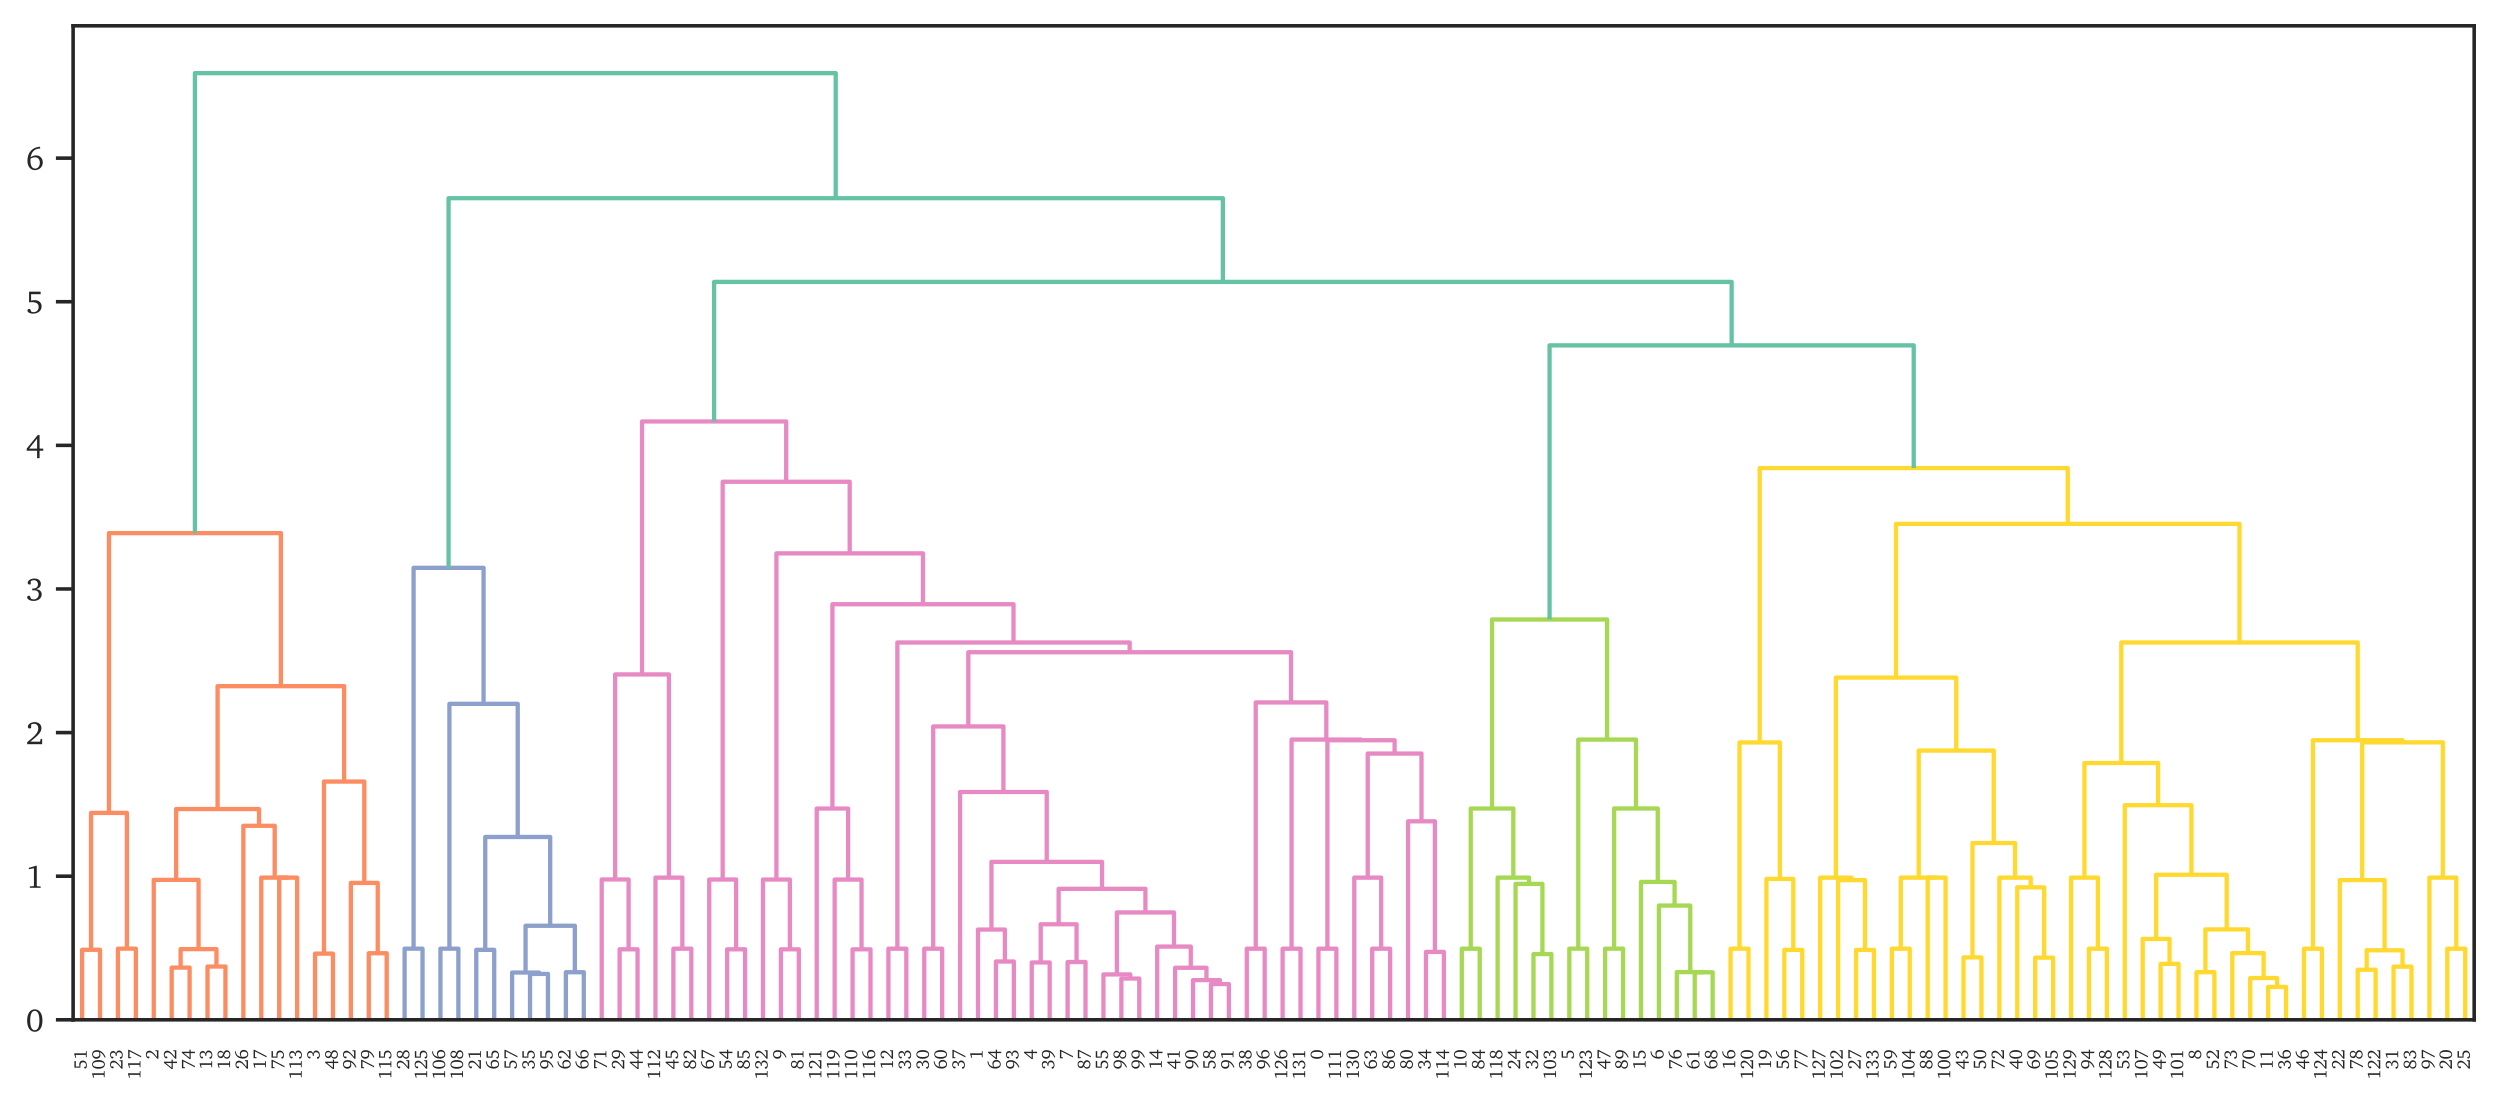 <?xml version="1.0" encoding="utf-8" standalone="no"?>
<!DOCTYPE svg PUBLIC "-//W3C//DTD SVG 1.1//EN"
  "http://www.w3.org/Graphics/SVG/1.1/DTD/svg11.dtd">
<svg xmlns:xlink="http://www.w3.org/1999/xlink" width="697.192pt" height="308.239pt" viewBox="0 0 697.192 308.239" xmlns="http://www.w3.org/2000/svg" version="1.1">
 <defs>
  <style type="text/css">*{stroke-linejoin: round; stroke-linecap: butt}</style>
 </defs>
 <g id="figure_1">
  <g id="patch_1">
   <path d="M 0 308.239 
L 697.192 308.239 
L 697.192 0 
L 0 0 
L 0 308.239 
z
" style="fill: none"/>
  </g>
  <g id="axes_1">
   <g id="patch_2">
    <path d="M 20.392 284.4 
L 689.992 284.4 
L 689.992 7.2 
L 20.392 7.2 
L 20.392 284.4 
z
" style="fill: none"/>
   </g>
   <g id="matplotlib.axis_1">
    <g id="xtick_1">
     <g id="text_1">
      <!-- 51 -->
      <g style="fill: #262626" transform="translate(24.186 298.259) rotate(-90) scale(0.05 -0.05)">
       <defs>
        <path id="CharterBT-Roman-35" d="M 646 4294 
L 646 2182 
C 787 2208 973 2221 1210 2221 
C 2099 2221 2541 1920 2541 1261 
C 2541 666 2131 237 1530 237 
C 1389 237 1242 262 1101 314 
L 845 864 
C 781 877 730 883 691 883 
C 474 883 320 742 320 544 
C 320 237 762 -58 1421 -58 
C 2470 -58 3130 563 3130 1389 
C 3130 2118 2586 2618 1728 2618 
C 1523 2618 1293 2586 1043 2515 
L 1043 3795 
L 2938 3795 
L 2938 4294 
L 646 4294 
z
" transform="scale(0.016)"/>
        <path id="CharterBT-Roman-31" d="M 1990 4371 
L 602 3955 
L 602 3686 
L 1606 3866 
L 1606 422 
L 1530 314 
L 794 275 
L 794 0 
L 2938 0 
L 2938 269 
L 2246 301 
L 2170 397 
L 2170 4371 
L 1990 4371 
z
" transform="scale(0.016)"/>
       </defs>
       <use xlink:href="#CharterBT-Roman-35"/>
       <use xlink:href="#CharterBT-Roman-31" transform="translate(55.6 0)"/>
      </g>
     </g>
    </g>
    <g id="xtick_2">
     <g id="text_2">
      <!-- 109 -->
      <g style="fill: #262626" transform="translate(29.183 301.039) rotate(-90) scale(0.05 -0.05)">
       <defs>
        <path id="CharterBT-Roman-30" d="M 1779 4371 
C 864 4371 262 3565 262 2150 
C 262 736 864 -77 1779 -77 
C 2694 -77 3296 736 3296 2150 
C 3296 3565 2694 4371 1779 4371 
z
M 1779 4070 
C 2368 4070 2688 3418 2688 2150 
C 2688 883 2368 230 1779 230 
C 1190 230 864 877 864 2144 
C 864 3418 1190 4070 1779 4070 
z
" transform="scale(0.016)"/>
        <path id="CharterBT-Roman-39" d="M 2630 2042 
C 2342 1894 2074 1818 1824 1818 
C 1216 1818 877 2208 877 2918 
C 877 3622 1254 4058 1779 4058 
C 2362 4058 2707 3584 2707 2688 
C 2707 2483 2682 2266 2630 2042 
z
M 806 -333 
C 2387 269 3277 1459 3277 2720 
C 3277 3750 2733 4358 1837 4358 
C 915 4358 275 3731 275 2848 
C 275 2016 813 1472 1587 1472 
C 1869 1472 2189 1555 2547 1722 
C 2266 986 1645 422 659 -38 
L 806 -333 
z
" transform="scale(0.016)"/>
       </defs>
       <use xlink:href="#CharterBT-Roman-31"/>
       <use xlink:href="#CharterBT-Roman-30" transform="translate(55.6 0)"/>
       <use xlink:href="#CharterBT-Roman-39" transform="translate(111.2 0)"/>
      </g>
     </g>
    </g>
    <g id="xtick_3">
     <g id="text_3">
      <!-- 23 -->
      <g style="fill: #262626" transform="translate(34.18 298.259) rotate(-90) scale(0.05 -0.05)">
       <defs>
        <path id="CharterBT-Roman-32" d="M 902 506 
C 2317 1632 3091 2355 3091 3162 
C 3091 3885 2586 4371 1760 4371 
C 966 4371 403 3917 403 3469 
C 403 3251 538 3110 762 3110 
C 864 3110 960 3142 1050 3206 
L 1050 3891 
C 1242 4000 1427 4045 1619 4045 
C 2150 4045 2470 3686 2470 3078 
C 2470 2240 1670 1542 269 403 
L 269 0 
L 3232 0 
L 3232 1050 
L 2944 1050 
L 2829 506 
L 902 506 
z
" transform="scale(0.016)"/>
        <path id="CharterBT-Roman-33" d="M 2029 2259 
C 2656 2438 2982 2803 2982 3296 
C 2982 3942 2490 4371 1722 4371 
C 922 4371 371 3942 371 3520 
C 371 3315 512 3174 717 3174 
C 819 3174 902 3200 979 3258 
L 979 3859 
C 1165 3987 1363 4045 1587 4045 
C 2080 4045 2400 3718 2400 3213 
C 2400 2694 2054 2387 1408 2387 
C 1363 2387 1318 2394 1274 2394 
L 1274 2016 
C 1395 2035 1510 2042 1613 2042 
C 2227 2042 2560 1747 2560 1242 
C 2560 672 2138 230 1555 230 
C 1363 230 1184 282 1011 384 
L 813 928 
C 742 954 678 960 621 960 
C 416 960 262 819 262 634 
C 262 307 768 -70 1530 -70 
C 2515 -70 3149 512 3149 1229 
C 3149 1811 2739 2208 2029 2259 
z
" transform="scale(0.016)"/>
       </defs>
       <use xlink:href="#CharterBT-Roman-32"/>
       <use xlink:href="#CharterBT-Roman-33" transform="translate(55.6 0)"/>
      </g>
     </g>
    </g>
    <g id="xtick_4">
     <g id="text_4">
      <!-- 117 -->
      <g style="fill: #262626" transform="translate(39.177 301.039) rotate(-90) scale(0.05 -0.05)">
       <defs>
        <path id="CharterBT-Roman-37" d="M 454 4294 
L 454 3226 
L 755 3226 
L 858 3808 
L 2829 3808 
L 742 -237 
L 1274 -237 
L 1274 -96 
L 3398 4038 
L 3398 4294 
L 454 4294 
z
" transform="scale(0.016)"/>
       </defs>
       <use xlink:href="#CharterBT-Roman-31"/>
       <use xlink:href="#CharterBT-Roman-31" transform="translate(55.6 0)"/>
       <use xlink:href="#CharterBT-Roman-37" transform="translate(111.2 0)"/>
      </g>
     </g>
    </g>
    <g id="xtick_5">
     <g id="text_5">
      <!-- 2 -->
      <g style="fill: #262626" transform="translate(44.174 295.48) rotate(-90) scale(0.05 -0.05)">
       <use xlink:href="#CharterBT-Roman-32"/>
      </g>
     </g>
    </g>
    <g id="xtick_6">
     <g id="text_6">
      <!-- 42 -->
      <g style="fill: #262626" transform="translate(49.171 298.259) rotate(-90) scale(0.05 -0.05)">
       <defs>
        <path id="CharterBT-Roman-34" d="M 2355 4333 
L 173 1658 
L 173 1242 
L 2234 1242 
L 2234 -237 
L 2726 -237 
L 2726 1242 
L 3450 1242 
L 3450 1658 
L 2726 1658 
L 2726 4333 
L 2355 4333 
z
M 2234 3635 
L 2234 1658 
L 653 1658 
L 2234 3635 
z
" transform="scale(0.016)"/>
       </defs>
       <use xlink:href="#CharterBT-Roman-34"/>
       <use xlink:href="#CharterBT-Roman-32" transform="translate(55.6 0)"/>
      </g>
     </g>
    </g>
    <g id="xtick_7">
     <g id="text_7">
      <!-- 74 -->
      <g style="fill: #262626" transform="translate(54.168 298.259) rotate(-90) scale(0.05 -0.05)">
       <use xlink:href="#CharterBT-Roman-37"/>
       <use xlink:href="#CharterBT-Roman-34" transform="translate(55.6 0)"/>
      </g>
     </g>
    </g>
    <g id="xtick_8">
     <g id="text_8">
      <!-- 13 -->
      <g style="fill: #262626" transform="translate(59.165 298.259) rotate(-90) scale(0.05 -0.05)">
       <use xlink:href="#CharterBT-Roman-31"/>
       <use xlink:href="#CharterBT-Roman-33" transform="translate(55.6 0)"/>
      </g>
     </g>
    </g>
    <g id="xtick_9">
     <g id="text_9">
      <!-- 18 -->
      <g style="fill: #262626" transform="translate(64.162 298.259) rotate(-90) scale(0.05 -0.05)">
       <defs>
        <path id="CharterBT-Roman-38" d="M 2054 2362 
C 1357 2611 1018 2899 1018 3322 
C 1018 3744 1350 4077 1792 4077 
C 2259 4077 2566 3757 2566 3245 
C 2566 2906 2387 2579 2054 2362 
z
M 2323 2246 
C 2797 2496 3059 2886 3059 3309 
C 3059 3930 2579 4384 1811 4384 
C 1018 4384 486 3904 486 3226 
C 486 2765 717 2426 1158 2240 
C 576 2016 282 1638 282 1133 
C 282 410 838 -102 1760 -102 
C 2650 -102 3238 467 3238 1146 
C 3238 1645 2925 2035 2323 2246 
z
M 1402 2106 
C 2259 1786 2688 1587 2688 1082 
C 2688 576 2330 230 1779 230 
C 1165 230 774 608 774 1171 
C 774 1600 966 1875 1402 2106 
z
" transform="scale(0.016)"/>
       </defs>
       <use xlink:href="#CharterBT-Roman-31"/>
       <use xlink:href="#CharterBT-Roman-38" transform="translate(55.6 0)"/>
      </g>
     </g>
    </g>
    <g id="xtick_10">
     <g id="text_10">
      <!-- 26 -->
      <g style="fill: #262626" transform="translate(69.159 298.259) rotate(-90) scale(0.05 -0.05)">
       <defs>
        <path id="CharterBT-Roman-36" d="M 2835 4570 
C 1267 4467 320 3411 320 1773 
C 320 621 947 -77 1811 -77 
C 2688 -77 3360 589 3360 1453 
C 3360 2266 2790 2848 2029 2848 
C 1651 2848 1274 2714 941 2458 
C 1139 3597 1792 4198 2816 4198 
L 2835 4198 
L 2835 4570 
z
M 928 2176 
C 1190 2368 1504 2464 1856 2464 
C 2400 2464 2778 2054 2778 1395 
C 2778 717 2394 230 1862 230 
C 1261 230 915 768 915 1786 
C 915 1907 915 2042 928 2176 
z
" transform="scale(0.016)"/>
       </defs>
       <use xlink:href="#CharterBT-Roman-32"/>
       <use xlink:href="#CharterBT-Roman-36" transform="translate(55.6 0)"/>
      </g>
     </g>
    </g>
    <g id="xtick_11">
     <g id="text_11">
      <!-- 17 -->
      <g style="fill: #262626" transform="translate(74.156 298.259) rotate(-90) scale(0.05 -0.05)">
       <use xlink:href="#CharterBT-Roman-31"/>
       <use xlink:href="#CharterBT-Roman-37" transform="translate(55.6 0)"/>
      </g>
     </g>
    </g>
    <g id="xtick_12">
     <g id="text_12">
      <!-- 75 -->
      <g style="fill: #262626" transform="translate(79.153 298.259) rotate(-90) scale(0.05 -0.05)">
       <use xlink:href="#CharterBT-Roman-37"/>
       <use xlink:href="#CharterBT-Roman-35" transform="translate(55.6 0)"/>
      </g>
     </g>
    </g>
    <g id="xtick_13">
     <g id="text_13">
      <!-- 113 -->
      <g style="fill: #262626" transform="translate(84.15 301.039) rotate(-90) scale(0.05 -0.05)">
       <use xlink:href="#CharterBT-Roman-31"/>
       <use xlink:href="#CharterBT-Roman-31" transform="translate(55.6 0)"/>
       <use xlink:href="#CharterBT-Roman-33" transform="translate(111.2 0)"/>
      </g>
     </g>
    </g>
    <g id="xtick_14">
     <g id="text_14">
      <!-- 3 -->
      <g style="fill: #262626" transform="translate(89.147 295.48) rotate(-90) scale(0.05 -0.05)">
       <use xlink:href="#CharterBT-Roman-33"/>
      </g>
     </g>
    </g>
    <g id="xtick_15">
     <g id="text_15">
      <!-- 48 -->
      <g style="fill: #262626" transform="translate(94.144 298.259) rotate(-90) scale(0.05 -0.05)">
       <use xlink:href="#CharterBT-Roman-34"/>
       <use xlink:href="#CharterBT-Roman-38" transform="translate(55.6 0)"/>
      </g>
     </g>
    </g>
    <g id="xtick_16">
     <g id="text_16">
      <!-- 92 -->
      <g style="fill: #262626" transform="translate(99.141 298.259) rotate(-90) scale(0.05 -0.05)">
       <use xlink:href="#CharterBT-Roman-39"/>
       <use xlink:href="#CharterBT-Roman-32" transform="translate(55.6 0)"/>
      </g>
     </g>
    </g>
    <g id="xtick_17">
     <g id="text_17">
      <!-- 79 -->
      <g style="fill: #262626" transform="translate(104.138 298.259) rotate(-90) scale(0.05 -0.05)">
       <use xlink:href="#CharterBT-Roman-37"/>
       <use xlink:href="#CharterBT-Roman-39" transform="translate(55.6 0)"/>
      </g>
     </g>
    </g>
    <g id="xtick_18">
     <g id="text_18">
      <!-- 115 -->
      <g style="fill: #262626" transform="translate(109.135 301.039) rotate(-90) scale(0.05 -0.05)">
       <use xlink:href="#CharterBT-Roman-31"/>
       <use xlink:href="#CharterBT-Roman-31" transform="translate(55.6 0)"/>
       <use xlink:href="#CharterBT-Roman-35" transform="translate(111.2 0)"/>
      </g>
     </g>
    </g>
    <g id="xtick_19">
     <g id="text_19">
      <!-- 28 -->
      <g style="fill: #262626" transform="translate(114.132 298.259) rotate(-90) scale(0.05 -0.05)">
       <use xlink:href="#CharterBT-Roman-32"/>
       <use xlink:href="#CharterBT-Roman-38" transform="translate(55.6 0)"/>
      </g>
     </g>
    </g>
    <g id="xtick_20">
     <g id="text_20">
      <!-- 125 -->
      <g style="fill: #262626" transform="translate(119.129 301.039) rotate(-90) scale(0.05 -0.05)">
       <use xlink:href="#CharterBT-Roman-31"/>
       <use xlink:href="#CharterBT-Roman-32" transform="translate(55.6 0)"/>
       <use xlink:href="#CharterBT-Roman-35" transform="translate(111.2 0)"/>
      </g>
     </g>
    </g>
    <g id="xtick_21">
     <g id="text_21">
      <!-- 106 -->
      <g style="fill: #262626" transform="translate(124.126 301.039) rotate(-90) scale(0.05 -0.05)">
       <use xlink:href="#CharterBT-Roman-31"/>
       <use xlink:href="#CharterBT-Roman-30" transform="translate(55.6 0)"/>
       <use xlink:href="#CharterBT-Roman-36" transform="translate(111.2 0)"/>
      </g>
     </g>
    </g>
    <g id="xtick_22">
     <g id="text_22">
      <!-- 108 -->
      <g style="fill: #262626" transform="translate(129.123 301.039) rotate(-90) scale(0.05 -0.05)">
       <use xlink:href="#CharterBT-Roman-31"/>
       <use xlink:href="#CharterBT-Roman-30" transform="translate(55.6 0)"/>
       <use xlink:href="#CharterBT-Roman-38" transform="translate(111.2 0)"/>
      </g>
     </g>
    </g>
    <g id="xtick_23">
     <g id="text_23">
      <!-- 21 -->
      <g style="fill: #262626" transform="translate(134.12 298.259) rotate(-90) scale(0.05 -0.05)">
       <use xlink:href="#CharterBT-Roman-32"/>
       <use xlink:href="#CharterBT-Roman-31" transform="translate(55.6 0)"/>
      </g>
     </g>
    </g>
    <g id="xtick_24">
     <g id="text_24">
      <!-- 65 -->
      <g style="fill: #262626" transform="translate(139.117 298.259) rotate(-90) scale(0.05 -0.05)">
       <use xlink:href="#CharterBT-Roman-36"/>
       <use xlink:href="#CharterBT-Roman-35" transform="translate(55.6 0)"/>
      </g>
     </g>
    </g>
    <g id="xtick_25">
     <g id="text_25">
      <!-- 57 -->
      <g style="fill: #262626" transform="translate(144.114 298.259) rotate(-90) scale(0.05 -0.05)">
       <use xlink:href="#CharterBT-Roman-35"/>
       <use xlink:href="#CharterBT-Roman-37" transform="translate(55.6 0)"/>
      </g>
     </g>
    </g>
    <g id="xtick_26">
     <g id="text_26">
      <!-- 35 -->
      <g style="fill: #262626" transform="translate(149.111 298.259) rotate(-90) scale(0.05 -0.05)">
       <use xlink:href="#CharterBT-Roman-33"/>
       <use xlink:href="#CharterBT-Roman-35" transform="translate(55.6 0)"/>
      </g>
     </g>
    </g>
    <g id="xtick_27">
     <g id="text_27">
      <!-- 95 -->
      <g style="fill: #262626" transform="translate(154.108 298.259) rotate(-90) scale(0.05 -0.05)">
       <use xlink:href="#CharterBT-Roman-39"/>
       <use xlink:href="#CharterBT-Roman-35" transform="translate(55.6 0)"/>
      </g>
     </g>
    </g>
    <g id="xtick_28">
     <g id="text_28">
      <!-- 62 -->
      <g style="fill: #262626" transform="translate(159.105 298.259) rotate(-90) scale(0.05 -0.05)">
       <use xlink:href="#CharterBT-Roman-36"/>
       <use xlink:href="#CharterBT-Roman-32" transform="translate(55.6 0)"/>
      </g>
     </g>
    </g>
    <g id="xtick_29">
     <g id="text_29">
      <!-- 66 -->
      <g style="fill: #262626" transform="translate(164.102 298.259) rotate(-90) scale(0.05 -0.05)">
       <use xlink:href="#CharterBT-Roman-36"/>
       <use xlink:href="#CharterBT-Roman-36" transform="translate(55.6 0)"/>
      </g>
     </g>
    </g>
    <g id="xtick_30">
     <g id="text_30">
      <!-- 71 -->
      <g style="fill: #262626" transform="translate(169.099 298.259) rotate(-90) scale(0.05 -0.05)">
       <use xlink:href="#CharterBT-Roman-37"/>
       <use xlink:href="#CharterBT-Roman-31" transform="translate(55.6 0)"/>
      </g>
     </g>
    </g>
    <g id="xtick_31">
     <g id="text_31">
      <!-- 29 -->
      <g style="fill: #262626" transform="translate(174.096 298.259) rotate(-90) scale(0.05 -0.05)">
       <use xlink:href="#CharterBT-Roman-32"/>
       <use xlink:href="#CharterBT-Roman-39" transform="translate(55.6 0)"/>
      </g>
     </g>
    </g>
    <g id="xtick_32">
     <g id="text_32">
      <!-- 44 -->
      <g style="fill: #262626" transform="translate(179.093 298.259) rotate(-90) scale(0.05 -0.05)">
       <use xlink:href="#CharterBT-Roman-34"/>
       <use xlink:href="#CharterBT-Roman-34" transform="translate(55.6 0)"/>
      </g>
     </g>
    </g>
    <g id="xtick_33">
     <g id="text_33">
      <!-- 112 -->
      <g style="fill: #262626" transform="translate(184.09 301.039) rotate(-90) scale(0.05 -0.05)">
       <use xlink:href="#CharterBT-Roman-31"/>
       <use xlink:href="#CharterBT-Roman-31" transform="translate(55.6 0)"/>
       <use xlink:href="#CharterBT-Roman-32" transform="translate(111.2 0)"/>
      </g>
     </g>
    </g>
    <g id="xtick_34">
     <g id="text_34">
      <!-- 45 -->
      <g style="fill: #262626" transform="translate(189.087 298.259) rotate(-90) scale(0.05 -0.05)">
       <use xlink:href="#CharterBT-Roman-34"/>
       <use xlink:href="#CharterBT-Roman-35" transform="translate(55.6 0)"/>
      </g>
     </g>
    </g>
    <g id="xtick_35">
     <g id="text_35">
      <!-- 82 -->
      <g style="fill: #262626" transform="translate(194.084 298.259) rotate(-90) scale(0.05 -0.05)">
       <use xlink:href="#CharterBT-Roman-38"/>
       <use xlink:href="#CharterBT-Roman-32" transform="translate(55.6 0)"/>
      </g>
     </g>
    </g>
    <g id="xtick_36">
     <g id="text_36">
      <!-- 67 -->
      <g style="fill: #262626" transform="translate(199.081 298.259) rotate(-90) scale(0.05 -0.05)">
       <use xlink:href="#CharterBT-Roman-36"/>
       <use xlink:href="#CharterBT-Roman-37" transform="translate(55.6 0)"/>
      </g>
     </g>
    </g>
    <g id="xtick_37">
     <g id="text_37">
      <!-- 54 -->
      <g style="fill: #262626" transform="translate(204.078 298.259) rotate(-90) scale(0.05 -0.05)">
       <use xlink:href="#CharterBT-Roman-35"/>
       <use xlink:href="#CharterBT-Roman-34" transform="translate(55.6 0)"/>
      </g>
     </g>
    </g>
    <g id="xtick_38">
     <g id="text_38">
      <!-- 85 -->
      <g style="fill: #262626" transform="translate(209.075 298.259) rotate(-90) scale(0.05 -0.05)">
       <use xlink:href="#CharterBT-Roman-38"/>
       <use xlink:href="#CharterBT-Roman-35" transform="translate(55.6 0)"/>
      </g>
     </g>
    </g>
    <g id="xtick_39">
     <g id="text_39">
      <!-- 132 -->
      <g style="fill: #262626" transform="translate(214.072 301.039) rotate(-90) scale(0.05 -0.05)">
       <use xlink:href="#CharterBT-Roman-31"/>
       <use xlink:href="#CharterBT-Roman-33" transform="translate(55.6 0)"/>
       <use xlink:href="#CharterBT-Roman-32" transform="translate(111.2 0)"/>
      </g>
     </g>
    </g>
    <g id="xtick_40">
     <g id="text_40">
      <!-- 9 -->
      <g style="fill: #262626" transform="translate(219.069 295.48) rotate(-90) scale(0.05 -0.05)">
       <use xlink:href="#CharterBT-Roman-39"/>
      </g>
     </g>
    </g>
    <g id="xtick_41">
     <g id="text_41">
      <!-- 81 -->
      <g style="fill: #262626" transform="translate(224.066 298.259) rotate(-90) scale(0.05 -0.05)">
       <use xlink:href="#CharterBT-Roman-38"/>
       <use xlink:href="#CharterBT-Roman-31" transform="translate(55.6 0)"/>
      </g>
     </g>
    </g>
    <g id="xtick_42">
     <g id="text_42">
      <!-- 121 -->
      <g style="fill: #262626" transform="translate(229.063 301.039) rotate(-90) scale(0.05 -0.05)">
       <use xlink:href="#CharterBT-Roman-31"/>
       <use xlink:href="#CharterBT-Roman-32" transform="translate(55.6 0)"/>
       <use xlink:href="#CharterBT-Roman-31" transform="translate(111.2 0)"/>
      </g>
     </g>
    </g>
    <g id="xtick_43">
     <g id="text_43">
      <!-- 119 -->
      <g style="fill: #262626" transform="translate(234.06 301.039) rotate(-90) scale(0.05 -0.05)">
       <use xlink:href="#CharterBT-Roman-31"/>
       <use xlink:href="#CharterBT-Roman-31" transform="translate(55.6 0)"/>
       <use xlink:href="#CharterBT-Roman-39" transform="translate(111.2 0)"/>
      </g>
     </g>
    </g>
    <g id="xtick_44">
     <g id="text_44">
      <!-- 110 -->
      <g style="fill: #262626" transform="translate(239.057 301.039) rotate(-90) scale(0.05 -0.05)">
       <use xlink:href="#CharterBT-Roman-31"/>
       <use xlink:href="#CharterBT-Roman-31" transform="translate(55.6 0)"/>
       <use xlink:href="#CharterBT-Roman-30" transform="translate(111.2 0)"/>
      </g>
     </g>
    </g>
    <g id="xtick_45">
     <g id="text_45">
      <!-- 116 -->
      <g style="fill: #262626" transform="translate(244.054 301.039) rotate(-90) scale(0.05 -0.05)">
       <use xlink:href="#CharterBT-Roman-31"/>
       <use xlink:href="#CharterBT-Roman-31" transform="translate(55.6 0)"/>
       <use xlink:href="#CharterBT-Roman-36" transform="translate(111.2 0)"/>
      </g>
     </g>
    </g>
    <g id="xtick_46">
     <g id="text_46">
      <!-- 12 -->
      <g style="fill: #262626" transform="translate(249.051 298.259) rotate(-90) scale(0.05 -0.05)">
       <use xlink:href="#CharterBT-Roman-31"/>
       <use xlink:href="#CharterBT-Roman-32" transform="translate(55.6 0)"/>
      </g>
     </g>
    </g>
    <g id="xtick_47">
     <g id="text_47">
      <!-- 33 -->
      <g style="fill: #262626" transform="translate(254.048 298.259) rotate(-90) scale(0.05 -0.05)">
       <use xlink:href="#CharterBT-Roman-33"/>
       <use xlink:href="#CharterBT-Roman-33" transform="translate(55.6 0)"/>
      </g>
     </g>
    </g>
    <g id="xtick_48">
     <g id="text_48">
      <!-- 30 -->
      <g style="fill: #262626" transform="translate(259.045 298.259) rotate(-90) scale(0.05 -0.05)">
       <use xlink:href="#CharterBT-Roman-33"/>
       <use xlink:href="#CharterBT-Roman-30" transform="translate(55.6 0)"/>
      </g>
     </g>
    </g>
    <g id="xtick_49">
     <g id="text_49">
      <!-- 60 -->
      <g style="fill: #262626" transform="translate(264.042 298.259) rotate(-90) scale(0.05 -0.05)">
       <use xlink:href="#CharterBT-Roman-36"/>
       <use xlink:href="#CharterBT-Roman-30" transform="translate(55.6 0)"/>
      </g>
     </g>
    </g>
    <g id="xtick_50">
     <g id="text_50">
      <!-- 37 -->
      <g style="fill: #262626" transform="translate(269.039 298.259) rotate(-90) scale(0.05 -0.05)">
       <use xlink:href="#CharterBT-Roman-33"/>
       <use xlink:href="#CharterBT-Roman-37" transform="translate(55.6 0)"/>
      </g>
     </g>
    </g>
    <g id="xtick_51">
     <g id="text_51">
      <!-- 1 -->
      <g style="fill: #262626" transform="translate(274.036 295.48) rotate(-90) scale(0.05 -0.05)">
       <use xlink:href="#CharterBT-Roman-31"/>
      </g>
     </g>
    </g>
    <g id="xtick_52">
     <g id="text_52">
      <!-- 64 -->
      <g style="fill: #262626" transform="translate(279.033 298.259) rotate(-90) scale(0.05 -0.05)">
       <use xlink:href="#CharterBT-Roman-36"/>
       <use xlink:href="#CharterBT-Roman-34" transform="translate(55.6 0)"/>
      </g>
     </g>
    </g>
    <g id="xtick_53">
     <g id="text_53">
      <!-- 93 -->
      <g style="fill: #262626" transform="translate(284.03 298.259) rotate(-90) scale(0.05 -0.05)">
       <use xlink:href="#CharterBT-Roman-39"/>
       <use xlink:href="#CharterBT-Roman-33" transform="translate(55.6 0)"/>
      </g>
     </g>
    </g>
    <g id="xtick_54">
     <g id="text_54">
      <!-- 4 -->
      <g style="fill: #262626" transform="translate(289.027 295.48) rotate(-90) scale(0.05 -0.05)">
       <use xlink:href="#CharterBT-Roman-34"/>
      </g>
     </g>
    </g>
    <g id="xtick_55">
     <g id="text_55">
      <!-- 39 -->
      <g style="fill: #262626" transform="translate(294.024 298.259) rotate(-90) scale(0.05 -0.05)">
       <use xlink:href="#CharterBT-Roman-33"/>
       <use xlink:href="#CharterBT-Roman-39" transform="translate(55.6 0)"/>
      </g>
     </g>
    </g>
    <g id="xtick_56">
     <g id="text_56">
      <!-- 7 -->
      <g style="fill: #262626" transform="translate(299.022 295.48) rotate(-90) scale(0.05 -0.05)">
       <use xlink:href="#CharterBT-Roman-37"/>
      </g>
     </g>
    </g>
    <g id="xtick_57">
     <g id="text_57">
      <!-- 87 -->
      <g style="fill: #262626" transform="translate(304.019 298.259) rotate(-90) scale(0.05 -0.05)">
       <use xlink:href="#CharterBT-Roman-38"/>
       <use xlink:href="#CharterBT-Roman-37" transform="translate(55.6 0)"/>
      </g>
     </g>
    </g>
    <g id="xtick_58">
     <g id="text_58">
      <!-- 55 -->
      <g style="fill: #262626" transform="translate(309.016 298.259) rotate(-90) scale(0.05 -0.05)">
       <use xlink:href="#CharterBT-Roman-35"/>
       <use xlink:href="#CharterBT-Roman-35" transform="translate(55.6 0)"/>
      </g>
     </g>
    </g>
    <g id="xtick_59">
     <g id="text_59">
      <!-- 98 -->
      <g style="fill: #262626" transform="translate(314.013 298.259) rotate(-90) scale(0.05 -0.05)">
       <use xlink:href="#CharterBT-Roman-39"/>
       <use xlink:href="#CharterBT-Roman-38" transform="translate(55.6 0)"/>
      </g>
     </g>
    </g>
    <g id="xtick_60">
     <g id="text_60">
      <!-- 99 -->
      <g style="fill: #262626" transform="translate(319.01 298.259) rotate(-90) scale(0.05 -0.05)">
       <use xlink:href="#CharterBT-Roman-39"/>
       <use xlink:href="#CharterBT-Roman-39" transform="translate(55.6 0)"/>
      </g>
     </g>
    </g>
    <g id="xtick_61">
     <g id="text_61">
      <!-- 14 -->
      <g style="fill: #262626" transform="translate(324.007 298.259) rotate(-90) scale(0.05 -0.05)">
       <use xlink:href="#CharterBT-Roman-31"/>
       <use xlink:href="#CharterBT-Roman-34" transform="translate(55.6 0)"/>
      </g>
     </g>
    </g>
    <g id="xtick_62">
     <g id="text_62">
      <!-- 41 -->
      <g style="fill: #262626" transform="translate(329.004 298.259) rotate(-90) scale(0.05 -0.05)">
       <use xlink:href="#CharterBT-Roman-34"/>
       <use xlink:href="#CharterBT-Roman-31" transform="translate(55.6 0)"/>
      </g>
     </g>
    </g>
    <g id="xtick_63">
     <g id="text_63">
      <!-- 90 -->
      <g style="fill: #262626" transform="translate(334.001 298.259) rotate(-90) scale(0.05 -0.05)">
       <use xlink:href="#CharterBT-Roman-39"/>
       <use xlink:href="#CharterBT-Roman-30" transform="translate(55.6 0)"/>
      </g>
     </g>
    </g>
    <g id="xtick_64">
     <g id="text_64">
      <!-- 58 -->
      <g style="fill: #262626" transform="translate(338.998 298.259) rotate(-90) scale(0.05 -0.05)">
       <use xlink:href="#CharterBT-Roman-35"/>
       <use xlink:href="#CharterBT-Roman-38" transform="translate(55.6 0)"/>
      </g>
     </g>
    </g>
    <g id="xtick_65">
     <g id="text_65">
      <!-- 91 -->
      <g style="fill: #262626" transform="translate(343.995 298.259) rotate(-90) scale(0.05 -0.05)">
       <use xlink:href="#CharterBT-Roman-39"/>
       <use xlink:href="#CharterBT-Roman-31" transform="translate(55.6 0)"/>
      </g>
     </g>
    </g>
    <g id="xtick_66">
     <g id="text_66">
      <!-- 38 -->
      <g style="fill: #262626" transform="translate(348.992 298.259) rotate(-90) scale(0.05 -0.05)">
       <use xlink:href="#CharterBT-Roman-33"/>
       <use xlink:href="#CharterBT-Roman-38" transform="translate(55.6 0)"/>
      </g>
     </g>
    </g>
    <g id="xtick_67">
     <g id="text_67">
      <!-- 96 -->
      <g style="fill: #262626" transform="translate(353.989 298.259) rotate(-90) scale(0.05 -0.05)">
       <use xlink:href="#CharterBT-Roman-39"/>
       <use xlink:href="#CharterBT-Roman-36" transform="translate(55.6 0)"/>
      </g>
     </g>
    </g>
    <g id="xtick_68">
     <g id="text_68">
      <!-- 126 -->
      <g style="fill: #262626" transform="translate(358.986 301.039) rotate(-90) scale(0.05 -0.05)">
       <use xlink:href="#CharterBT-Roman-31"/>
       <use xlink:href="#CharterBT-Roman-32" transform="translate(55.6 0)"/>
       <use xlink:href="#CharterBT-Roman-36" transform="translate(111.2 0)"/>
      </g>
     </g>
    </g>
    <g id="xtick_69">
     <g id="text_69">
      <!-- 131 -->
      <g style="fill: #262626" transform="translate(363.983 301.039) rotate(-90) scale(0.05 -0.05)">
       <use xlink:href="#CharterBT-Roman-31"/>
       <use xlink:href="#CharterBT-Roman-33" transform="translate(55.6 0)"/>
       <use xlink:href="#CharterBT-Roman-31" transform="translate(111.2 0)"/>
      </g>
     </g>
    </g>
    <g id="xtick_70">
     <g id="text_70">
      <!-- 0 -->
      <g style="fill: #262626" transform="translate(368.98 295.48) rotate(-90) scale(0.05 -0.05)">
       <use xlink:href="#CharterBT-Roman-30"/>
      </g>
     </g>
    </g>
    <g id="xtick_71">
     <g id="text_71">
      <!-- 111 -->
      <g style="fill: #262626" transform="translate(373.977 301.039) rotate(-90) scale(0.05 -0.05)">
       <use xlink:href="#CharterBT-Roman-31"/>
       <use xlink:href="#CharterBT-Roman-31" transform="translate(55.6 0)"/>
       <use xlink:href="#CharterBT-Roman-31" transform="translate(111.2 0)"/>
      </g>
     </g>
    </g>
    <g id="xtick_72">
     <g id="text_72">
      <!-- 130 -->
      <g style="fill: #262626" transform="translate(378.974 301.039) rotate(-90) scale(0.05 -0.05)">
       <use xlink:href="#CharterBT-Roman-31"/>
       <use xlink:href="#CharterBT-Roman-33" transform="translate(55.6 0)"/>
       <use xlink:href="#CharterBT-Roman-30" transform="translate(111.2 0)"/>
      </g>
     </g>
    </g>
    <g id="xtick_73">
     <g id="text_73">
      <!-- 63 -->
      <g style="fill: #262626" transform="translate(383.971 298.259) rotate(-90) scale(0.05 -0.05)">
       <use xlink:href="#CharterBT-Roman-36"/>
       <use xlink:href="#CharterBT-Roman-33" transform="translate(55.6 0)"/>
      </g>
     </g>
    </g>
    <g id="xtick_74">
     <g id="text_74">
      <!-- 86 -->
      <g style="fill: #262626" transform="translate(388.968 298.259) rotate(-90) scale(0.05 -0.05)">
       <use xlink:href="#CharterBT-Roman-38"/>
       <use xlink:href="#CharterBT-Roman-36" transform="translate(55.6 0)"/>
      </g>
     </g>
    </g>
    <g id="xtick_75">
     <g id="text_75">
      <!-- 80 -->
      <g style="fill: #262626" transform="translate(393.965 298.259) rotate(-90) scale(0.05 -0.05)">
       <use xlink:href="#CharterBT-Roman-38"/>
       <use xlink:href="#CharterBT-Roman-30" transform="translate(55.6 0)"/>
      </g>
     </g>
    </g>
    <g id="xtick_76">
     <g id="text_76">
      <!-- 34 -->
      <g style="fill: #262626" transform="translate(398.962 298.259) rotate(-90) scale(0.05 -0.05)">
       <use xlink:href="#CharterBT-Roman-33"/>
       <use xlink:href="#CharterBT-Roman-34" transform="translate(55.6 0)"/>
      </g>
     </g>
    </g>
    <g id="xtick_77">
     <g id="text_77">
      <!-- 114 -->
      <g style="fill: #262626" transform="translate(403.959 301.039) rotate(-90) scale(0.05 -0.05)">
       <use xlink:href="#CharterBT-Roman-31"/>
       <use xlink:href="#CharterBT-Roman-31" transform="translate(55.6 0)"/>
       <use xlink:href="#CharterBT-Roman-34" transform="translate(111.2 0)"/>
      </g>
     </g>
    </g>
    <g id="xtick_78">
     <g id="text_78">
      <!-- 10 -->
      <g style="fill: #262626" transform="translate(408.956 298.259) rotate(-90) scale(0.05 -0.05)">
       <use xlink:href="#CharterBT-Roman-31"/>
       <use xlink:href="#CharterBT-Roman-30" transform="translate(55.6 0)"/>
      </g>
     </g>
    </g>
    <g id="xtick_79">
     <g id="text_79">
      <!-- 84 -->
      <g style="fill: #262626" transform="translate(413.953 298.259) rotate(-90) scale(0.05 -0.05)">
       <use xlink:href="#CharterBT-Roman-38"/>
       <use xlink:href="#CharterBT-Roman-34" transform="translate(55.6 0)"/>
      </g>
     </g>
    </g>
    <g id="xtick_80">
     <g id="text_80">
      <!-- 118 -->
      <g style="fill: #262626" transform="translate(418.95 301.039) rotate(-90) scale(0.05 -0.05)">
       <use xlink:href="#CharterBT-Roman-31"/>
       <use xlink:href="#CharterBT-Roman-31" transform="translate(55.6 0)"/>
       <use xlink:href="#CharterBT-Roman-38" transform="translate(111.2 0)"/>
      </g>
     </g>
    </g>
    <g id="xtick_81">
     <g id="text_81">
      <!-- 24 -->
      <g style="fill: #262626" transform="translate(423.947 298.259) rotate(-90) scale(0.05 -0.05)">
       <use xlink:href="#CharterBT-Roman-32"/>
       <use xlink:href="#CharterBT-Roman-34" transform="translate(55.6 0)"/>
      </g>
     </g>
    </g>
    <g id="xtick_82">
     <g id="text_82">
      <!-- 32 -->
      <g style="fill: #262626" transform="translate(428.944 298.259) rotate(-90) scale(0.05 -0.05)">
       <use xlink:href="#CharterBT-Roman-33"/>
       <use xlink:href="#CharterBT-Roman-32" transform="translate(55.6 0)"/>
      </g>
     </g>
    </g>
    <g id="xtick_83">
     <g id="text_83">
      <!-- 103 -->
      <g style="fill: #262626" transform="translate(433.941 301.039) rotate(-90) scale(0.05 -0.05)">
       <use xlink:href="#CharterBT-Roman-31"/>
       <use xlink:href="#CharterBT-Roman-30" transform="translate(55.6 0)"/>
       <use xlink:href="#CharterBT-Roman-33" transform="translate(111.2 0)"/>
      </g>
     </g>
    </g>
    <g id="xtick_84">
     <g id="text_84">
      <!-- 5 -->
      <g style="fill: #262626" transform="translate(438.938 295.48) rotate(-90) scale(0.05 -0.05)">
       <use xlink:href="#CharterBT-Roman-35"/>
      </g>
     </g>
    </g>
    <g id="xtick_85">
     <g id="text_85">
      <!-- 123 -->
      <g style="fill: #262626" transform="translate(443.935 301.039) rotate(-90) scale(0.05 -0.05)">
       <use xlink:href="#CharterBT-Roman-31"/>
       <use xlink:href="#CharterBT-Roman-32" transform="translate(55.6 0)"/>
       <use xlink:href="#CharterBT-Roman-33" transform="translate(111.2 0)"/>
      </g>
     </g>
    </g>
    <g id="xtick_86">
     <g id="text_86">
      <!-- 47 -->
      <g style="fill: #262626" transform="translate(448.932 298.259) rotate(-90) scale(0.05 -0.05)">
       <use xlink:href="#CharterBT-Roman-34"/>
       <use xlink:href="#CharterBT-Roman-37" transform="translate(55.6 0)"/>
      </g>
     </g>
    </g>
    <g id="xtick_87">
     <g id="text_87">
      <!-- 89 -->
      <g style="fill: #262626" transform="translate(453.929 298.259) rotate(-90) scale(0.05 -0.05)">
       <use xlink:href="#CharterBT-Roman-38"/>
       <use xlink:href="#CharterBT-Roman-39" transform="translate(55.6 0)"/>
      </g>
     </g>
    </g>
    <g id="xtick_88">
     <g id="text_88">
      <!-- 15 -->
      <g style="fill: #262626" transform="translate(458.926 298.259) rotate(-90) scale(0.05 -0.05)">
       <use xlink:href="#CharterBT-Roman-31"/>
       <use xlink:href="#CharterBT-Roman-35" transform="translate(55.6 0)"/>
      </g>
     </g>
    </g>
    <g id="xtick_89">
     <g id="text_89">
      <!-- 6 -->
      <g style="fill: #262626" transform="translate(463.923 295.48) rotate(-90) scale(0.05 -0.05)">
       <use xlink:href="#CharterBT-Roman-36"/>
      </g>
     </g>
    </g>
    <g id="xtick_90">
     <g id="text_90">
      <!-- 76 -->
      <g style="fill: #262626" transform="translate(468.92 298.259) rotate(-90) scale(0.05 -0.05)">
       <use xlink:href="#CharterBT-Roman-37"/>
       <use xlink:href="#CharterBT-Roman-36" transform="translate(55.6 0)"/>
      </g>
     </g>
    </g>
    <g id="xtick_91">
     <g id="text_91">
      <!-- 61 -->
      <g style="fill: #262626" transform="translate(473.917 298.259) rotate(-90) scale(0.05 -0.05)">
       <use xlink:href="#CharterBT-Roman-36"/>
       <use xlink:href="#CharterBT-Roman-31" transform="translate(55.6 0)"/>
      </g>
     </g>
    </g>
    <g id="xtick_92">
     <g id="text_92">
      <!-- 68 -->
      <g style="fill: #262626" transform="translate(478.914 298.259) rotate(-90) scale(0.05 -0.05)">
       <use xlink:href="#CharterBT-Roman-36"/>
       <use xlink:href="#CharterBT-Roman-38" transform="translate(55.6 0)"/>
      </g>
     </g>
    </g>
    <g id="xtick_93">
     <g id="text_93">
      <!-- 16 -->
      <g style="fill: #262626" transform="translate(483.911 298.259) rotate(-90) scale(0.05 -0.05)">
       <use xlink:href="#CharterBT-Roman-31"/>
       <use xlink:href="#CharterBT-Roman-36" transform="translate(55.6 0)"/>
      </g>
     </g>
    </g>
    <g id="xtick_94">
     <g id="text_94">
      <!-- 120 -->
      <g style="fill: #262626" transform="translate(488.908 301.039) rotate(-90) scale(0.05 -0.05)">
       <use xlink:href="#CharterBT-Roman-31"/>
       <use xlink:href="#CharterBT-Roman-32" transform="translate(55.6 0)"/>
       <use xlink:href="#CharterBT-Roman-30" transform="translate(111.2 0)"/>
      </g>
     </g>
    </g>
    <g id="xtick_95">
     <g id="text_95">
      <!-- 19 -->
      <g style="fill: #262626" transform="translate(493.905 298.259) rotate(-90) scale(0.05 -0.05)">
       <use xlink:href="#CharterBT-Roman-31"/>
       <use xlink:href="#CharterBT-Roman-39" transform="translate(55.6 0)"/>
      </g>
     </g>
    </g>
    <g id="xtick_96">
     <g id="text_96">
      <!-- 56 -->
      <g style="fill: #262626" transform="translate(498.902 298.259) rotate(-90) scale(0.05 -0.05)">
       <use xlink:href="#CharterBT-Roman-35"/>
       <use xlink:href="#CharterBT-Roman-36" transform="translate(55.6 0)"/>
      </g>
     </g>
    </g>
    <g id="xtick_97">
     <g id="text_97">
      <!-- 77 -->
      <g style="fill: #262626" transform="translate(503.899 298.259) rotate(-90) scale(0.05 -0.05)">
       <use xlink:href="#CharterBT-Roman-37"/>
       <use xlink:href="#CharterBT-Roman-37" transform="translate(55.6 0)"/>
      </g>
     </g>
    </g>
    <g id="xtick_98">
     <g id="text_98">
      <!-- 127 -->
      <g style="fill: #262626" transform="translate(508.896 301.039) rotate(-90) scale(0.05 -0.05)">
       <use xlink:href="#CharterBT-Roman-31"/>
       <use xlink:href="#CharterBT-Roman-32" transform="translate(55.6 0)"/>
       <use xlink:href="#CharterBT-Roman-37" transform="translate(111.2 0)"/>
      </g>
     </g>
    </g>
    <g id="xtick_99">
     <g id="text_99">
      <!-- 102 -->
      <g style="fill: #262626" transform="translate(513.893 301.039) rotate(-90) scale(0.05 -0.05)">
       <use xlink:href="#CharterBT-Roman-31"/>
       <use xlink:href="#CharterBT-Roman-30" transform="translate(55.6 0)"/>
       <use xlink:href="#CharterBT-Roman-32" transform="translate(111.2 0)"/>
      </g>
     </g>
    </g>
    <g id="xtick_100">
     <g id="text_100">
      <!-- 27 -->
      <g style="fill: #262626" transform="translate(518.89 298.259) rotate(-90) scale(0.05 -0.05)">
       <use xlink:href="#CharterBT-Roman-32"/>
       <use xlink:href="#CharterBT-Roman-37" transform="translate(55.6 0)"/>
      </g>
     </g>
    </g>
    <g id="xtick_101">
     <g id="text_101">
      <!-- 133 -->
      <g style="fill: #262626" transform="translate(523.887 301.039) rotate(-90) scale(0.05 -0.05)">
       <use xlink:href="#CharterBT-Roman-31"/>
       <use xlink:href="#CharterBT-Roman-33" transform="translate(55.6 0)"/>
       <use xlink:href="#CharterBT-Roman-33" transform="translate(111.2 0)"/>
      </g>
     </g>
    </g>
    <g id="xtick_102">
     <g id="text_102">
      <!-- 59 -->
      <g style="fill: #262626" transform="translate(528.884 298.259) rotate(-90) scale(0.05 -0.05)">
       <use xlink:href="#CharterBT-Roman-35"/>
       <use xlink:href="#CharterBT-Roman-39" transform="translate(55.6 0)"/>
      </g>
     </g>
    </g>
    <g id="xtick_103">
     <g id="text_103">
      <!-- 104 -->
      <g style="fill: #262626" transform="translate(533.881 301.039) rotate(-90) scale(0.05 -0.05)">
       <use xlink:href="#CharterBT-Roman-31"/>
       <use xlink:href="#CharterBT-Roman-30" transform="translate(55.6 0)"/>
       <use xlink:href="#CharterBT-Roman-34" transform="translate(111.2 0)"/>
      </g>
     </g>
    </g>
    <g id="xtick_104">
     <g id="text_104">
      <!-- 88 -->
      <g style="fill: #262626" transform="translate(538.878 298.259) rotate(-90) scale(0.05 -0.05)">
       <use xlink:href="#CharterBT-Roman-38"/>
       <use xlink:href="#CharterBT-Roman-38" transform="translate(55.6 0)"/>
      </g>
     </g>
    </g>
    <g id="xtick_105">
     <g id="text_105">
      <!-- 100 -->
      <g style="fill: #262626" transform="translate(543.875 301.039) rotate(-90) scale(0.05 -0.05)">
       <use xlink:href="#CharterBT-Roman-31"/>
       <use xlink:href="#CharterBT-Roman-30" transform="translate(55.6 0)"/>
       <use xlink:href="#CharterBT-Roman-30" transform="translate(111.2 0)"/>
      </g>
     </g>
    </g>
    <g id="xtick_106">
     <g id="text_106">
      <!-- 43 -->
      <g style="fill: #262626" transform="translate(548.872 298.259) rotate(-90) scale(0.05 -0.05)">
       <use xlink:href="#CharterBT-Roman-34"/>
       <use xlink:href="#CharterBT-Roman-33" transform="translate(55.6 0)"/>
      </g>
     </g>
    </g>
    <g id="xtick_107">
     <g id="text_107">
      <!-- 50 -->
      <g style="fill: #262626" transform="translate(553.869 298.259) rotate(-90) scale(0.05 -0.05)">
       <use xlink:href="#CharterBT-Roman-35"/>
       <use xlink:href="#CharterBT-Roman-30" transform="translate(55.6 0)"/>
      </g>
     </g>
    </g>
    <g id="xtick_108">
     <g id="text_108">
      <!-- 72 -->
      <g style="fill: #262626" transform="translate(558.866 298.259) rotate(-90) scale(0.05 -0.05)">
       <use xlink:href="#CharterBT-Roman-37"/>
       <use xlink:href="#CharterBT-Roman-32" transform="translate(55.6 0)"/>
      </g>
     </g>
    </g>
    <g id="xtick_109">
     <g id="text_109">
      <!-- 40 -->
      <g style="fill: #262626" transform="translate(563.863 298.259) rotate(-90) scale(0.05 -0.05)">
       <use xlink:href="#CharterBT-Roman-34"/>
       <use xlink:href="#CharterBT-Roman-30" transform="translate(55.6 0)"/>
      </g>
     </g>
    </g>
    <g id="xtick_110">
     <g id="text_110">
      <!-- 69 -->
      <g style="fill: #262626" transform="translate(568.86 298.259) rotate(-90) scale(0.05 -0.05)">
       <use xlink:href="#CharterBT-Roman-36"/>
       <use xlink:href="#CharterBT-Roman-39" transform="translate(55.6 0)"/>
      </g>
     </g>
    </g>
    <g id="xtick_111">
     <g id="text_111">
      <!-- 105 -->
      <g style="fill: #262626" transform="translate(573.857 301.039) rotate(-90) scale(0.05 -0.05)">
       <use xlink:href="#CharterBT-Roman-31"/>
       <use xlink:href="#CharterBT-Roman-30" transform="translate(55.6 0)"/>
       <use xlink:href="#CharterBT-Roman-35" transform="translate(111.2 0)"/>
      </g>
     </g>
    </g>
    <g id="xtick_112">
     <g id="text_112">
      <!-- 129 -->
      <g style="fill: #262626" transform="translate(578.854 301.039) rotate(-90) scale(0.05 -0.05)">
       <use xlink:href="#CharterBT-Roman-31"/>
       <use xlink:href="#CharterBT-Roman-32" transform="translate(55.6 0)"/>
       <use xlink:href="#CharterBT-Roman-39" transform="translate(111.2 0)"/>
      </g>
     </g>
    </g>
    <g id="xtick_113">
     <g id="text_113">
      <!-- 94 -->
      <g style="fill: #262626" transform="translate(583.851 298.259) rotate(-90) scale(0.05 -0.05)">
       <use xlink:href="#CharterBT-Roman-39"/>
       <use xlink:href="#CharterBT-Roman-34" transform="translate(55.6 0)"/>
      </g>
     </g>
    </g>
    <g id="xtick_114">
     <g id="text_114">
      <!-- 128 -->
      <g style="fill: #262626" transform="translate(588.848 301.039) rotate(-90) scale(0.05 -0.05)">
       <use xlink:href="#CharterBT-Roman-31"/>
       <use xlink:href="#CharterBT-Roman-32" transform="translate(55.6 0)"/>
       <use xlink:href="#CharterBT-Roman-38" transform="translate(111.2 0)"/>
      </g>
     </g>
    </g>
    <g id="xtick_115">
     <g id="text_115">
      <!-- 53 -->
      <g style="fill: #262626" transform="translate(593.845 298.259) rotate(-90) scale(0.05 -0.05)">
       <use xlink:href="#CharterBT-Roman-35"/>
       <use xlink:href="#CharterBT-Roman-33" transform="translate(55.6 0)"/>
      </g>
     </g>
    </g>
    <g id="xtick_116">
     <g id="text_116">
      <!-- 107 -->
      <g style="fill: #262626" transform="translate(598.842 301.039) rotate(-90) scale(0.05 -0.05)">
       <use xlink:href="#CharterBT-Roman-31"/>
       <use xlink:href="#CharterBT-Roman-30" transform="translate(55.6 0)"/>
       <use xlink:href="#CharterBT-Roman-37" transform="translate(111.2 0)"/>
      </g>
     </g>
    </g>
    <g id="xtick_117">
     <g id="text_117">
      <!-- 49 -->
      <g style="fill: #262626" transform="translate(603.839 298.259) rotate(-90) scale(0.05 -0.05)">
       <use xlink:href="#CharterBT-Roman-34"/>
       <use xlink:href="#CharterBT-Roman-39" transform="translate(55.6 0)"/>
      </g>
     </g>
    </g>
    <g id="xtick_118">
     <g id="text_118">
      <!-- 101 -->
      <g style="fill: #262626" transform="translate(608.836 301.039) rotate(-90) scale(0.05 -0.05)">
       <use xlink:href="#CharterBT-Roman-31"/>
       <use xlink:href="#CharterBT-Roman-30" transform="translate(55.6 0)"/>
       <use xlink:href="#CharterBT-Roman-31" transform="translate(111.2 0)"/>
      </g>
     </g>
    </g>
    <g id="xtick_119">
     <g id="text_119">
      <!-- 8 -->
      <g style="fill: #262626" transform="translate(613.833 295.48) rotate(-90) scale(0.05 -0.05)">
       <use xlink:href="#CharterBT-Roman-38"/>
      </g>
     </g>
    </g>
    <g id="xtick_120">
     <g id="text_120">
      <!-- 52 -->
      <g style="fill: #262626" transform="translate(618.83 298.259) rotate(-90) scale(0.05 -0.05)">
       <use xlink:href="#CharterBT-Roman-35"/>
       <use xlink:href="#CharterBT-Roman-32" transform="translate(55.6 0)"/>
      </g>
     </g>
    </g>
    <g id="xtick_121">
     <g id="text_121">
      <!-- 73 -->
      <g style="fill: #262626" transform="translate(623.827 298.259) rotate(-90) scale(0.05 -0.05)">
       <use xlink:href="#CharterBT-Roman-37"/>
       <use xlink:href="#CharterBT-Roman-33" transform="translate(55.6 0)"/>
      </g>
     </g>
    </g>
    <g id="xtick_122">
     <g id="text_122">
      <!-- 70 -->
      <g style="fill: #262626" transform="translate(628.824 298.259) rotate(-90) scale(0.05 -0.05)">
       <use xlink:href="#CharterBT-Roman-37"/>
       <use xlink:href="#CharterBT-Roman-30" transform="translate(55.6 0)"/>
      </g>
     </g>
    </g>
    <g id="xtick_123">
     <g id="text_123">
      <!-- 11 -->
      <g style="fill: #262626" transform="translate(633.822 298.259) rotate(-90) scale(0.05 -0.05)">
       <use xlink:href="#CharterBT-Roman-31"/>
       <use xlink:href="#CharterBT-Roman-31" transform="translate(55.6 0)"/>
      </g>
     </g>
    </g>
    <g id="xtick_124">
     <g id="text_124">
      <!-- 36 -->
      <g style="fill: #262626" transform="translate(638.819 298.259) rotate(-90) scale(0.05 -0.05)">
       <use xlink:href="#CharterBT-Roman-33"/>
       <use xlink:href="#CharterBT-Roman-36" transform="translate(55.6 0)"/>
      </g>
     </g>
    </g>
    <g id="xtick_125">
     <g id="text_125">
      <!-- 46 -->
      <g style="fill: #262626" transform="translate(643.816 298.259) rotate(-90) scale(0.05 -0.05)">
       <use xlink:href="#CharterBT-Roman-34"/>
       <use xlink:href="#CharterBT-Roman-36" transform="translate(55.6 0)"/>
      </g>
     </g>
    </g>
    <g id="xtick_126">
     <g id="text_126">
      <!-- 124 -->
      <g style="fill: #262626" transform="translate(648.813 301.039) rotate(-90) scale(0.05 -0.05)">
       <use xlink:href="#CharterBT-Roman-31"/>
       <use xlink:href="#CharterBT-Roman-32" transform="translate(55.6 0)"/>
       <use xlink:href="#CharterBT-Roman-34" transform="translate(111.2 0)"/>
      </g>
     </g>
    </g>
    <g id="xtick_127">
     <g id="text_127">
      <!-- 22 -->
      <g style="fill: #262626" transform="translate(653.81 298.259) rotate(-90) scale(0.05 -0.05)">
       <use xlink:href="#CharterBT-Roman-32"/>
       <use xlink:href="#CharterBT-Roman-32" transform="translate(55.6 0)"/>
      </g>
     </g>
    </g>
    <g id="xtick_128">
     <g id="text_128">
      <!-- 78 -->
      <g style="fill: #262626" transform="translate(658.807 298.259) rotate(-90) scale(0.05 -0.05)">
       <use xlink:href="#CharterBT-Roman-37"/>
       <use xlink:href="#CharterBT-Roman-38" transform="translate(55.6 0)"/>
      </g>
     </g>
    </g>
    <g id="xtick_129">
     <g id="text_129">
      <!-- 122 -->
      <g style="fill: #262626" transform="translate(663.804 301.039) rotate(-90) scale(0.05 -0.05)">
       <use xlink:href="#CharterBT-Roman-31"/>
       <use xlink:href="#CharterBT-Roman-32" transform="translate(55.6 0)"/>
       <use xlink:href="#CharterBT-Roman-32" transform="translate(111.2 0)"/>
      </g>
     </g>
    </g>
    <g id="xtick_130">
     <g id="text_130">
      <!-- 31 -->
      <g style="fill: #262626" transform="translate(668.801 298.259) rotate(-90) scale(0.05 -0.05)">
       <use xlink:href="#CharterBT-Roman-33"/>
       <use xlink:href="#CharterBT-Roman-31" transform="translate(55.6 0)"/>
      </g>
     </g>
    </g>
    <g id="xtick_131">
     <g id="text_131">
      <!-- 83 -->
      <g style="fill: #262626" transform="translate(673.798 298.259) rotate(-90) scale(0.05 -0.05)">
       <use xlink:href="#CharterBT-Roman-38"/>
       <use xlink:href="#CharterBT-Roman-33" transform="translate(55.6 0)"/>
      </g>
     </g>
    </g>
    <g id="xtick_132">
     <g id="text_132">
      <!-- 97 -->
      <g style="fill: #262626" transform="translate(678.795 298.259) rotate(-90) scale(0.05 -0.05)">
       <use xlink:href="#CharterBT-Roman-39"/>
       <use xlink:href="#CharterBT-Roman-37" transform="translate(55.6 0)"/>
      </g>
     </g>
    </g>
    <g id="xtick_133">
     <g id="text_133">
      <!-- 20 -->
      <g style="fill: #262626" transform="translate(683.792 298.259) rotate(-90) scale(0.05 -0.05)">
       <use xlink:href="#CharterBT-Roman-32"/>
       <use xlink:href="#CharterBT-Roman-30" transform="translate(55.6 0)"/>
      </g>
     </g>
    </g>
    <g id="xtick_134">
     <g id="text_134">
      <!-- 25 -->
      <g style="fill: #262626" transform="translate(688.789 298.259) rotate(-90) scale(0.05 -0.05)">
       <use xlink:href="#CharterBT-Roman-32"/>
       <use xlink:href="#CharterBT-Roman-35" transform="translate(55.6 0)"/>
      </g>
     </g>
    </g>
   </g>
   <g id="matplotlib.axis_2">
    <g id="ytick_1">
     <g id="line2d_1">
      <defs>
       <path id="m72f3c52ee7" d="M 0 0 
L -4.8 0 
" style="stroke: #262626"/>
      </defs>
      <g>
       <use xlink:href="#m72f3c52ee7" x="20.392" y="284.4" style="fill: #262626; stroke: #262626"/>
      </g>
     </g>
     <g id="text_135">
      <!-- 0 -->
      <g style="fill: #262626" transform="translate(7.2 287.638) scale(0.088 -0.088)">
       <use xlink:href="#CharterBT-Roman-30"/>
      </g>
     </g>
    </g>
    <g id="ytick_2">
     <g id="line2d_2">
      <g>
       <use xlink:href="#m72f3c52ee7" x="20.392" y="244.35" style="fill: #262626; stroke: #262626"/>
      </g>
     </g>
     <g id="text_136">
      <!-- 1 -->
      <g style="fill: #262626" transform="translate(7.2 247.588) scale(0.088 -0.088)">
       <use xlink:href="#CharterBT-Roman-31"/>
      </g>
     </g>
    </g>
    <g id="ytick_3">
     <g id="line2d_3">
      <g>
       <use xlink:href="#m72f3c52ee7" x="20.392" y="204.3" style="fill: #262626; stroke: #262626"/>
      </g>
     </g>
     <g id="text_137">
      <!-- 2 -->
      <g style="fill: #262626" transform="translate(7.2 207.539) scale(0.088 -0.088)">
       <use xlink:href="#CharterBT-Roman-32"/>
      </g>
     </g>
    </g>
    <g id="ytick_4">
     <g id="line2d_4">
      <g>
       <use xlink:href="#m72f3c52ee7" x="20.392" y="164.251" style="fill: #262626; stroke: #262626"/>
      </g>
     </g>
     <g id="text_138">
      <!-- 3 -->
      <g style="fill: #262626" transform="translate(7.2 167.489) scale(0.088 -0.088)">
       <use xlink:href="#CharterBT-Roman-33"/>
      </g>
     </g>
    </g>
    <g id="ytick_5">
     <g id="line2d_5">
      <g>
       <use xlink:href="#m72f3c52ee7" x="20.392" y="124.201" style="fill: #262626; stroke: #262626"/>
      </g>
     </g>
     <g id="text_139">
      <!-- 4 -->
      <g style="fill: #262626" transform="translate(7.2 127.439) scale(0.088 -0.088)">
       <use xlink:href="#CharterBT-Roman-34"/>
      </g>
     </g>
    </g>
    <g id="ytick_6">
     <g id="line2d_6">
      <g>
       <use xlink:href="#m72f3c52ee7" x="20.392" y="84.151" style="fill: #262626; stroke: #262626"/>
      </g>
     </g>
     <g id="text_140">
      <!-- 5 -->
      <g style="fill: #262626" transform="translate(7.2 87.389) scale(0.088 -0.088)">
       <use xlink:href="#CharterBT-Roman-35"/>
      </g>
     </g>
    </g>
    <g id="ytick_7">
     <g id="line2d_7">
      <g>
       <use xlink:href="#m72f3c52ee7" x="20.392" y="44.101" style="fill: #262626; stroke: #262626"/>
      </g>
     </g>
     <g id="text_141">
      <!-- 6 -->
      <g style="fill: #262626" transform="translate(7.2 47.339) scale(0.088 -0.088)">
       <use xlink:href="#CharterBT-Roman-36"/>
      </g>
     </g>
    </g>
   </g>
   <g id="LineCollection_1">
    <path d="M 22.891 284.4 
L 22.891 264.873 
L 27.888 264.873 
L 27.888 284.4 
" clip-path="url(#pc8ff35b283)" style="fill: none; stroke: #fc8d62; stroke-width: 1.2"/>
    <path d="M 32.885 284.4 
L 32.885 264.561 
L 37.882 264.561 
L 37.882 284.4 
" clip-path="url(#pc8ff35b283)" style="fill: none; stroke: #fc8d62; stroke-width: 1.2"/>
    <path d="M 25.389 264.873 
L 25.389 226.694 
L 35.383 226.694 
L 35.383 264.561 
" clip-path="url(#pc8ff35b283)" style="fill: none; stroke: #fc8d62; stroke-width: 1.2"/>
    <path d="M 47.876 284.4 
L 47.876 269.844 
L 52.873 269.844 
L 52.873 284.4 
" clip-path="url(#pc8ff35b283)" style="fill: none; stroke: #fc8d62; stroke-width: 1.2"/>
    <path d="M 57.87 284.4 
L 57.87 269.542 
L 62.867 269.542 
L 62.867 284.4 
" clip-path="url(#pc8ff35b283)" style="fill: none; stroke: #fc8d62; stroke-width: 1.2"/>
    <path d="M 50.374 269.844 
L 50.374 264.692 
L 60.368 264.692 
L 60.368 269.542 
" clip-path="url(#pc8ff35b283)" style="fill: none; stroke: #fc8d62; stroke-width: 1.2"/>
    <path d="M 42.879 284.4 
L 42.879 245.371 
L 55.371 245.371 
L 55.371 264.692 
" clip-path="url(#pc8ff35b283)" style="fill: none; stroke: #fc8d62; stroke-width: 1.2"/>
    <path d="M 77.858 284.4 
L 77.858 244.747 
L 82.855 244.747 
L 82.855 284.4 
" clip-path="url(#pc8ff35b283)" style="fill: none; stroke: #fc8d62; stroke-width: 1.2"/>
    <path d="M 72.861 284.4 
L 72.861 244.747 
L 80.356 244.747 
L 80.356 244.747 
" clip-path="url(#pc8ff35b283)" style="fill: none; stroke: #fc8d62; stroke-width: 1.2"/>
    <path d="M 67.864 284.4 
L 67.864 230.299 
L 76.609 230.299 
L 76.609 244.747 
" clip-path="url(#pc8ff35b283)" style="fill: none; stroke: #fc8d62; stroke-width: 1.2"/>
    <path d="M 49.125 245.371 
L 49.125 225.623 
L 72.236 225.623 
L 72.236 230.299 
" clip-path="url(#pc8ff35b283)" style="fill: none; stroke: #fc8d62; stroke-width: 1.2"/>
    <path d="M 87.852 284.4 
L 87.852 265.946 
L 92.849 265.946 
L 92.849 284.4 
" clip-path="url(#pc8ff35b283)" style="fill: none; stroke: #fc8d62; stroke-width: 1.2"/>
    <path d="M 102.843 284.4 
L 102.843 265.832 
L 107.84 265.832 
L 107.84 284.4 
" clip-path="url(#pc8ff35b283)" style="fill: none; stroke: #fc8d62; stroke-width: 1.2"/>
    <path d="M 97.846 284.4 
L 97.846 246.222 
L 105.342 246.222 
L 105.342 265.832 
" clip-path="url(#pc8ff35b283)" style="fill: none; stroke: #fc8d62; stroke-width: 1.2"/>
    <path d="M 90.35 265.946 
L 90.35 217.961 
L 101.594 217.961 
L 101.594 246.222 
" clip-path="url(#pc8ff35b283)" style="fill: none; stroke: #fc8d62; stroke-width: 1.2"/>
    <path d="M 60.681 225.623 
L 60.681 191.353 
L 95.972 191.353 
L 95.972 217.961 
" clip-path="url(#pc8ff35b283)" style="fill: none; stroke: #fc8d62; stroke-width: 1.2"/>
    <path d="M 30.386 226.694 
L 30.386 148.675 
L 78.326 148.675 
L 78.326 191.353 
" clip-path="url(#pc8ff35b283)" style="fill: none; stroke: #fc8d62; stroke-width: 1.2"/>
   </g>
   <g id="LineCollection_2">
    <path d="M 112.837 284.4 
L 112.837 264.564 
L 117.834 264.564 
L 117.834 284.4 
" clip-path="url(#pc8ff35b283)" style="fill: none; stroke: #8da0cb; stroke-width: 1.2"/>
    <path d="M 122.831 284.4 
L 122.831 264.563 
L 127.828 264.563 
L 127.828 284.4 
" clip-path="url(#pc8ff35b283)" style="fill: none; stroke: #8da0cb; stroke-width: 1.2"/>
    <path d="M 132.825 284.4 
L 132.825 264.885 
L 137.822 264.885 
L 137.822 284.4 
" clip-path="url(#pc8ff35b283)" style="fill: none; stroke: #8da0cb; stroke-width: 1.2"/>
    <path d="M 147.816 284.4 
L 147.816 271.604 
L 152.813 271.604 
L 152.813 284.4 
" clip-path="url(#pc8ff35b283)" style="fill: none; stroke: #8da0cb; stroke-width: 1.2"/>
    <path d="M 142.819 284.4 
L 142.819 271.221 
L 150.315 271.221 
L 150.315 271.604 
" clip-path="url(#pc8ff35b283)" style="fill: none; stroke: #8da0cb; stroke-width: 1.2"/>
    <path d="M 157.81 284.4 
L 157.81 271.134 
L 162.807 271.134 
L 162.807 284.4 
" clip-path="url(#pc8ff35b283)" style="fill: none; stroke: #8da0cb; stroke-width: 1.2"/>
    <path d="M 146.567 271.221 
L 146.567 258.17 
L 160.309 258.17 
L 160.309 271.134 
" clip-path="url(#pc8ff35b283)" style="fill: none; stroke: #8da0cb; stroke-width: 1.2"/>
    <path d="M 135.324 264.885 
L 135.324 233.41 
L 153.438 233.41 
L 153.438 258.17 
" clip-path="url(#pc8ff35b283)" style="fill: none; stroke: #8da0cb; stroke-width: 1.2"/>
    <path d="M 125.33 264.563 
L 125.33 196.285 
L 144.381 196.285 
L 144.381 233.41 
" clip-path="url(#pc8ff35b283)" style="fill: none; stroke: #8da0cb; stroke-width: 1.2"/>
    <path d="M 115.336 264.564 
L 115.336 158.353 
L 134.855 158.353 
L 134.855 196.285 
" clip-path="url(#pc8ff35b283)" style="fill: none; stroke: #8da0cb; stroke-width: 1.2"/>
   </g>
   <g id="LineCollection_3">
    <path d="M 172.801 284.4 
L 172.801 264.738 
L 177.798 264.738 
L 177.798 284.4 
" clip-path="url(#pc8ff35b283)" style="fill: none; stroke: #e78ac3; stroke-width: 1.2"/>
    <path d="M 167.804 284.4 
L 167.804 245.263 
L 175.3 245.263 
L 175.3 264.738 
" clip-path="url(#pc8ff35b283)" style="fill: none; stroke: #e78ac3; stroke-width: 1.2"/>
    <path d="M 187.792 284.4 
L 187.792 264.566 
L 192.789 264.566 
L 192.789 284.4 
" clip-path="url(#pc8ff35b283)" style="fill: none; stroke: #e78ac3; stroke-width: 1.2"/>
    <path d="M 182.795 284.4 
L 182.795 244.747 
L 190.291 244.747 
L 190.291 264.566 
" clip-path="url(#pc8ff35b283)" style="fill: none; stroke: #e78ac3; stroke-width: 1.2"/>
    <path d="M 171.552 245.263 
L 171.552 188.087 
L 186.543 188.087 
L 186.543 244.747 
" clip-path="url(#pc8ff35b283)" style="fill: none; stroke: #e78ac3; stroke-width: 1.2"/>
    <path d="M 202.783 284.4 
L 202.783 264.742 
L 207.78 264.742 
L 207.78 284.4 
" clip-path="url(#pc8ff35b283)" style="fill: none; stroke: #e78ac3; stroke-width: 1.2"/>
    <path d="M 197.786 284.4 
L 197.786 245.273 
L 205.282 245.273 
L 205.282 264.742 
" clip-path="url(#pc8ff35b283)" style="fill: none; stroke: #e78ac3; stroke-width: 1.2"/>
    <path d="M 217.774 284.4 
L 217.774 264.746 
L 222.771 264.746 
L 222.771 284.4 
" clip-path="url(#pc8ff35b283)" style="fill: none; stroke: #e78ac3; stroke-width: 1.2"/>
    <path d="M 212.777 284.4 
L 212.777 245.281 
L 220.273 245.281 
L 220.273 264.746 
" clip-path="url(#pc8ff35b283)" style="fill: none; stroke: #e78ac3; stroke-width: 1.2"/>
    <path d="M 237.762 284.4 
L 237.762 264.748 
L 242.759 264.748 
L 242.759 284.4 
" clip-path="url(#pc8ff35b283)" style="fill: none; stroke: #e78ac3; stroke-width: 1.2"/>
    <path d="M 232.765 284.4 
L 232.765 245.286 
L 240.261 245.286 
L 240.261 264.748 
" clip-path="url(#pc8ff35b283)" style="fill: none; stroke: #e78ac3; stroke-width: 1.2"/>
    <path d="M 227.768 284.4 
L 227.768 225.482 
L 236.513 225.482 
L 236.513 245.286 
" clip-path="url(#pc8ff35b283)" style="fill: none; stroke: #e78ac3; stroke-width: 1.2"/>
    <path d="M 247.756 284.4 
L 247.756 264.568 
L 252.753 264.568 
L 252.753 284.4 
" clip-path="url(#pc8ff35b283)" style="fill: none; stroke: #e78ac3; stroke-width: 1.2"/>
    <path d="M 257.75 284.4 
L 257.75 264.568 
L 262.747 264.568 
L 262.747 284.4 
" clip-path="url(#pc8ff35b283)" style="fill: none; stroke: #e78ac3; stroke-width: 1.2"/>
    <path d="M 277.739 284.4 
L 277.739 268.144 
L 282.736 268.144 
L 282.736 284.4 
" clip-path="url(#pc8ff35b283)" style="fill: none; stroke: #e78ac3; stroke-width: 1.2"/>
    <path d="M 272.742 284.4 
L 272.742 259.229 
L 280.237 259.229 
L 280.237 268.144 
" clip-path="url(#pc8ff35b283)" style="fill: none; stroke: #e78ac3; stroke-width: 1.2"/>
    <path d="M 287.733 284.4 
L 287.733 268.414 
L 292.73 268.414 
L 292.73 284.4 
" clip-path="url(#pc8ff35b283)" style="fill: none; stroke: #e78ac3; stroke-width: 1.2"/>
    <path d="M 297.727 284.4 
L 297.727 268.285 
L 302.724 268.285 
L 302.724 284.4 
" clip-path="url(#pc8ff35b283)" style="fill: none; stroke: #e78ac3; stroke-width: 1.2"/>
    <path d="M 290.231 268.414 
L 290.231 257.754 
L 300.225 257.754 
L 300.225 268.285 
" clip-path="url(#pc8ff35b283)" style="fill: none; stroke: #e78ac3; stroke-width: 1.2"/>
    <path d="M 312.718 284.4 
L 312.718 272.891 
L 317.715 272.891 
L 317.715 284.4 
" clip-path="url(#pc8ff35b283)" style="fill: none; stroke: #e78ac3; stroke-width: 1.2"/>
    <path d="M 307.721 284.4 
L 307.721 271.745 
L 315.216 271.745 
L 315.216 272.891 
" clip-path="url(#pc8ff35b283)" style="fill: none; stroke: #e78ac3; stroke-width: 1.2"/>
    <path d="M 337.703 284.4 
L 337.703 274.436 
L 342.7 274.436 
L 342.7 284.4 
" clip-path="url(#pc8ff35b283)" style="fill: none; stroke: #e78ac3; stroke-width: 1.2"/>
    <path d="M 332.706 284.4 
L 332.706 273.337 
L 340.201 273.337 
L 340.201 274.436 
" clip-path="url(#pc8ff35b283)" style="fill: none; stroke: #e78ac3; stroke-width: 1.2"/>
    <path d="M 327.709 284.4 
L 327.709 269.884 
L 336.453 269.884 
L 336.453 273.337 
" clip-path="url(#pc8ff35b283)" style="fill: none; stroke: #e78ac3; stroke-width: 1.2"/>
    <path d="M 322.712 284.4 
L 322.712 263.978 
L 332.081 263.978 
L 332.081 269.884 
" clip-path="url(#pc8ff35b283)" style="fill: none; stroke: #e78ac3; stroke-width: 1.2"/>
    <path d="M 311.468 271.745 
L 311.468 254.454 
L 327.396 254.454 
L 327.396 263.978 
" clip-path="url(#pc8ff35b283)" style="fill: none; stroke: #e78ac3; stroke-width: 1.2"/>
    <path d="M 295.228 257.754 
L 295.228 247.87 
L 319.432 247.87 
L 319.432 254.454 
" clip-path="url(#pc8ff35b283)" style="fill: none; stroke: #e78ac3; stroke-width: 1.2"/>
    <path d="M 276.489 259.229 
L 276.489 240.353 
L 307.33 240.353 
L 307.33 247.87 
" clip-path="url(#pc8ff35b283)" style="fill: none; stroke: #e78ac3; stroke-width: 1.2"/>
    <path d="M 267.744 284.4 
L 267.744 220.867 
L 291.91 220.867 
L 291.91 240.353 
" clip-path="url(#pc8ff35b283)" style="fill: none; stroke: #e78ac3; stroke-width: 1.2"/>
    <path d="M 260.249 264.568 
L 260.249 202.583 
L 279.827 202.583 
L 279.827 220.867 
" clip-path="url(#pc8ff35b283)" style="fill: none; stroke: #e78ac3; stroke-width: 1.2"/>
    <path d="M 347.697 284.4 
L 347.697 264.568 
L 352.694 264.568 
L 352.694 284.4 
" clip-path="url(#pc8ff35b283)" style="fill: none; stroke: #e78ac3; stroke-width: 1.2"/>
    <path d="M 357.691 284.4 
L 357.691 264.569 
L 362.688 264.569 
L 362.688 284.4 
" clip-path="url(#pc8ff35b283)" style="fill: none; stroke: #e78ac3; stroke-width: 1.2"/>
    <path d="M 367.685 284.4 
L 367.685 264.569 
L 372.682 264.569 
L 372.682 284.4 
" clip-path="url(#pc8ff35b283)" style="fill: none; stroke: #e78ac3; stroke-width: 1.2"/>
    <path d="M 382.676 284.4 
L 382.676 264.569 
L 387.673 264.569 
L 387.673 284.4 
" clip-path="url(#pc8ff35b283)" style="fill: none; stroke: #e78ac3; stroke-width: 1.2"/>
    <path d="M 377.679 284.4 
L 377.679 244.747 
L 385.174 244.747 
L 385.174 264.569 
" clip-path="url(#pc8ff35b283)" style="fill: none; stroke: #e78ac3; stroke-width: 1.2"/>
    <path d="M 397.667 284.4 
L 397.667 265.466 
L 402.664 265.466 
L 402.664 284.4 
" clip-path="url(#pc8ff35b283)" style="fill: none; stroke: #e78ac3; stroke-width: 1.2"/>
    <path d="M 392.67 284.4 
L 392.67 229.043 
L 400.165 229.043 
L 400.165 265.466 
" clip-path="url(#pc8ff35b283)" style="fill: none; stroke: #e78ac3; stroke-width: 1.2"/>
    <path d="M 381.427 244.747 
L 381.427 210.154 
L 396.418 210.154 
L 396.418 229.043 
" clip-path="url(#pc8ff35b283)" style="fill: none; stroke: #e78ac3; stroke-width: 1.2"/>
    <path d="M 370.183 264.569 
L 370.183 206.435 
L 388.922 206.435 
L 388.922 210.154 
" clip-path="url(#pc8ff35b283)" style="fill: none; stroke: #e78ac3; stroke-width: 1.2"/>
    <path d="M 360.189 264.569 
L 360.189 206.252 
L 379.553 206.252 
L 379.553 206.435 
" clip-path="url(#pc8ff35b283)" style="fill: none; stroke: #e78ac3; stroke-width: 1.2"/>
    <path d="M 350.195 264.568 
L 350.195 195.893 
L 369.871 195.893 
L 369.871 206.252 
" clip-path="url(#pc8ff35b283)" style="fill: none; stroke: #e78ac3; stroke-width: 1.2"/>
    <path d="M 270.038 202.583 
L 270.038 181.891 
L 360.033 181.891 
L 360.033 195.893 
" clip-path="url(#pc8ff35b283)" style="fill: none; stroke: #e78ac3; stroke-width: 1.2"/>
    <path d="M 250.255 264.568 
L 250.255 179.18 
L 315.036 179.18 
L 315.036 181.891 
" clip-path="url(#pc8ff35b283)" style="fill: none; stroke: #e78ac3; stroke-width: 1.2"/>
    <path d="M 232.141 225.482 
L 232.141 168.508 
L 282.645 168.508 
L 282.645 179.18 
" clip-path="url(#pc8ff35b283)" style="fill: none; stroke: #e78ac3; stroke-width: 1.2"/>
    <path d="M 216.525 245.281 
L 216.525 154.319 
L 257.393 154.319 
L 257.393 168.508 
" clip-path="url(#pc8ff35b283)" style="fill: none; stroke: #e78ac3; stroke-width: 1.2"/>
    <path d="M 201.534 245.273 
L 201.534 134.355 
L 236.959 134.355 
L 236.959 154.319 
" clip-path="url(#pc8ff35b283)" style="fill: none; stroke: #e78ac3; stroke-width: 1.2"/>
    <path d="M 179.047 188.087 
L 179.047 117.533 
L 219.247 117.533 
L 219.247 134.355 
" clip-path="url(#pc8ff35b283)" style="fill: none; stroke: #e78ac3; stroke-width: 1.2"/>
   </g>
   <g id="LineCollection_4">
    <path d="M 407.661 284.4 
L 407.661 264.567 
L 412.658 264.567 
L 412.658 284.4 
" clip-path="url(#pc8ff35b283)" style="fill: none; stroke: #a6d854; stroke-width: 1.2"/>
    <path d="M 427.649 284.4 
L 427.649 266.069 
L 432.646 266.069 
L 432.646 284.4 
" clip-path="url(#pc8ff35b283)" style="fill: none; stroke: #a6d854; stroke-width: 1.2"/>
    <path d="M 422.652 284.4 
L 422.652 246.504 
L 430.147 246.504 
L 430.147 266.069 
" clip-path="url(#pc8ff35b283)" style="fill: none; stroke: #a6d854; stroke-width: 1.2"/>
    <path d="M 417.655 284.4 
L 417.655 244.747 
L 426.4 244.747 
L 426.4 246.504 
" clip-path="url(#pc8ff35b283)" style="fill: none; stroke: #a6d854; stroke-width: 1.2"/>
    <path d="M 410.159 264.567 
L 410.159 225.48 
L 422.027 225.48 
L 422.027 244.747 
" clip-path="url(#pc8ff35b283)" style="fill: none; stroke: #a6d854; stroke-width: 1.2"/>
    <path d="M 437.643 284.4 
L 437.643 264.565 
L 442.64 264.565 
L 442.64 284.4 
" clip-path="url(#pc8ff35b283)" style="fill: none; stroke: #a6d854; stroke-width: 1.2"/>
    <path d="M 447.637 284.4 
L 447.637 264.565 
L 452.634 264.565 
L 452.634 284.4 
" clip-path="url(#pc8ff35b283)" style="fill: none; stroke: #a6d854; stroke-width: 1.2"/>
    <path d="M 472.622 284.4 
L 472.622 271.153 
L 477.619 271.153 
L 477.619 284.4 
" clip-path="url(#pc8ff35b283)" style="fill: none; stroke: #a6d854; stroke-width: 1.2"/>
    <path d="M 467.625 284.4 
L 467.625 271.094 
L 475.121 271.094 
L 475.121 271.153 
" clip-path="url(#pc8ff35b283)" style="fill: none; stroke: #a6d854; stroke-width: 1.2"/>
    <path d="M 462.628 284.4 
L 462.628 252.537 
L 471.373 252.537 
L 471.373 271.094 
" clip-path="url(#pc8ff35b283)" style="fill: none; stroke: #a6d854; stroke-width: 1.2"/>
    <path d="M 457.631 284.4 
L 457.631 245.951 
L 467 245.951 
L 467 252.537 
" clip-path="url(#pc8ff35b283)" style="fill: none; stroke: #a6d854; stroke-width: 1.2"/>
    <path d="M 450.136 264.565 
L 450.136 225.472 
L 462.316 225.472 
L 462.316 245.951 
" clip-path="url(#pc8ff35b283)" style="fill: none; stroke: #a6d854; stroke-width: 1.2"/>
    <path d="M 440.142 264.565 
L 440.142 206.252 
L 456.226 206.252 
L 456.226 225.472 
" clip-path="url(#pc8ff35b283)" style="fill: none; stroke: #a6d854; stroke-width: 1.2"/>
    <path d="M 416.093 225.48 
L 416.093 172.763 
L 448.184 172.763 
L 448.184 206.252 
" clip-path="url(#pc8ff35b283)" style="fill: none; stroke: #a6d854; stroke-width: 1.2"/>
   </g>
   <g id="LineCollection_5">
    <path d="M 482.616 284.4 
L 482.616 264.565 
L 487.613 264.565 
L 487.613 284.4 
" clip-path="url(#pc8ff35b283)" style="fill: none; stroke: #ffd92f; stroke-width: 1.2"/>
    <path d="M 497.607 284.4 
L 497.607 264.903 
L 502.604 264.903 
L 502.604 284.4 
" clip-path="url(#pc8ff35b283)" style="fill: none; stroke: #ffd92f; stroke-width: 1.2"/>
    <path d="M 492.61 284.4 
L 492.61 245.103 
L 500.106 245.103 
L 500.106 264.903 
" clip-path="url(#pc8ff35b283)" style="fill: none; stroke: #ffd92f; stroke-width: 1.2"/>
    <path d="M 485.115 264.565 
L 485.115 207.043 
L 496.358 207.043 
L 496.358 245.103 
" clip-path="url(#pc8ff35b283)" style="fill: none; stroke: #ffd92f; stroke-width: 1.2"/>
    <path d="M 517.595 284.4 
L 517.595 264.913 
L 522.592 264.913 
L 522.592 284.4 
" clip-path="url(#pc8ff35b283)" style="fill: none; stroke: #ffd92f; stroke-width: 1.2"/>
    <path d="M 512.598 284.4 
L 512.598 245.438 
L 520.094 245.438 
L 520.094 264.913 
" clip-path="url(#pc8ff35b283)" style="fill: none; stroke: #ffd92f; stroke-width: 1.2"/>
    <path d="M 507.601 284.4 
L 507.601 244.747 
L 516.346 244.747 
L 516.346 245.438 
" clip-path="url(#pc8ff35b283)" style="fill: none; stroke: #ffd92f; stroke-width: 1.2"/>
    <path d="M 527.589 284.4 
L 527.589 264.569 
L 532.586 264.569 
L 532.586 284.4 
" clip-path="url(#pc8ff35b283)" style="fill: none; stroke: #ffd92f; stroke-width: 1.2"/>
    <path d="M 537.583 284.4 
L 537.583 244.747 
L 542.58 244.747 
L 542.58 284.4 
" clip-path="url(#pc8ff35b283)" style="fill: none; stroke: #ffd92f; stroke-width: 1.2"/>
    <path d="M 530.088 264.569 
L 530.088 244.747 
L 540.082 244.747 
L 540.082 244.747 
" clip-path="url(#pc8ff35b283)" style="fill: none; stroke: #ffd92f; stroke-width: 1.2"/>
    <path d="M 547.577 284.4 
L 547.577 266.994 
L 552.574 266.994 
L 552.574 284.4 
" clip-path="url(#pc8ff35b283)" style="fill: none; stroke: #ffd92f; stroke-width: 1.2"/>
    <path d="M 567.565 284.4 
L 567.565 267.072 
L 572.562 267.072 
L 572.562 284.4 
" clip-path="url(#pc8ff35b283)" style="fill: none; stroke: #ffd92f; stroke-width: 1.2"/>
    <path d="M 562.568 284.4 
L 562.568 247.457 
L 570.064 247.457 
L 570.064 267.072 
" clip-path="url(#pc8ff35b283)" style="fill: none; stroke: #ffd92f; stroke-width: 1.2"/>
    <path d="M 557.571 284.4 
L 557.571 244.747 
L 566.316 244.747 
L 566.316 247.457 
" clip-path="url(#pc8ff35b283)" style="fill: none; stroke: #ffd92f; stroke-width: 1.2"/>
    <path d="M 550.076 266.994 
L 550.076 235.095 
L 561.944 235.095 
L 561.944 244.747 
" clip-path="url(#pc8ff35b283)" style="fill: none; stroke: #ffd92f; stroke-width: 1.2"/>
    <path d="M 535.085 244.747 
L 535.085 209.314 
L 556.01 209.314 
L 556.01 235.095 
" clip-path="url(#pc8ff35b283)" style="fill: none; stroke: #ffd92f; stroke-width: 1.2"/>
    <path d="M 511.974 244.747 
L 511.974 188.964 
L 545.547 188.964 
L 545.547 209.314 
" clip-path="url(#pc8ff35b283)" style="fill: none; stroke: #ffd92f; stroke-width: 1.2"/>
    <path d="M 582.556 284.4 
L 582.556 264.568 
L 587.553 264.568 
L 587.553 284.4 
" clip-path="url(#pc8ff35b283)" style="fill: none; stroke: #ffd92f; stroke-width: 1.2"/>
    <path d="M 577.559 284.4 
L 577.559 244.747 
L 585.055 244.747 
L 585.055 264.568 
" clip-path="url(#pc8ff35b283)" style="fill: none; stroke: #ffd92f; stroke-width: 1.2"/>
    <path d="M 602.544 284.4 
L 602.544 268.804 
L 607.542 268.804 
L 607.542 284.4 
" clip-path="url(#pc8ff35b283)" style="fill: none; stroke: #ffd92f; stroke-width: 1.2"/>
    <path d="M 597.547 284.4 
L 597.547 261.838 
L 605.043 261.838 
L 605.043 268.804 
" clip-path="url(#pc8ff35b283)" style="fill: none; stroke: #ffd92f; stroke-width: 1.2"/>
    <path d="M 612.539 284.4 
L 612.539 271.116 
L 617.536 271.116 
L 617.536 284.4 
" clip-path="url(#pc8ff35b283)" style="fill: none; stroke: #ffd92f; stroke-width: 1.2"/>
    <path d="M 632.527 284.4 
L 632.527 275.219 
L 637.524 275.219 
L 637.524 284.4 
" clip-path="url(#pc8ff35b283)" style="fill: none; stroke: #ffd92f; stroke-width: 1.2"/>
    <path d="M 627.53 284.4 
L 627.53 272.745 
L 635.025 272.745 
L 635.025 275.219 
" clip-path="url(#pc8ff35b283)" style="fill: none; stroke: #ffd92f; stroke-width: 1.2"/>
    <path d="M 622.533 284.4 
L 622.533 265.801 
L 631.277 265.801 
L 631.277 272.745 
" clip-path="url(#pc8ff35b283)" style="fill: none; stroke: #ffd92f; stroke-width: 1.2"/>
    <path d="M 615.037 271.116 
L 615.037 259.191 
L 626.905 259.191 
L 626.905 265.801 
" clip-path="url(#pc8ff35b283)" style="fill: none; stroke: #ffd92f; stroke-width: 1.2"/>
    <path d="M 601.295 261.838 
L 601.295 243.942 
L 620.971 243.942 
L 620.971 259.191 
" clip-path="url(#pc8ff35b283)" style="fill: none; stroke: #ffd92f; stroke-width: 1.2"/>
    <path d="M 592.55 284.4 
L 592.55 224.549 
L 611.133 224.549 
L 611.133 243.942 
" clip-path="url(#pc8ff35b283)" style="fill: none; stroke: #ffd92f; stroke-width: 1.2"/>
    <path d="M 581.307 244.747 
L 581.307 212.784 
L 601.842 212.784 
L 601.842 224.549 
" clip-path="url(#pc8ff35b283)" style="fill: none; stroke: #ffd92f; stroke-width: 1.2"/>
    <path d="M 642.521 284.4 
L 642.521 264.567 
L 647.518 264.567 
L 647.518 284.4 
" clip-path="url(#pc8ff35b283)" style="fill: none; stroke: #ffd92f; stroke-width: 1.2"/>
    <path d="M 657.512 284.4 
L 657.512 270.436 
L 662.509 270.436 
L 662.509 284.4 
" clip-path="url(#pc8ff35b283)" style="fill: none; stroke: #ffd92f; stroke-width: 1.2"/>
    <path d="M 667.506 284.4 
L 667.506 269.575 
L 672.503 269.575 
L 672.503 284.4 
" clip-path="url(#pc8ff35b283)" style="fill: none; stroke: #ffd92f; stroke-width: 1.2"/>
    <path d="M 660.01 270.436 
L 660.01 265.007 
L 670.004 265.007 
L 670.004 269.575 
" clip-path="url(#pc8ff35b283)" style="fill: none; stroke: #ffd92f; stroke-width: 1.2"/>
    <path d="M 652.515 284.4 
L 652.515 245.428 
L 665.007 245.428 
L 665.007 265.007 
" clip-path="url(#pc8ff35b283)" style="fill: none; stroke: #ffd92f; stroke-width: 1.2"/>
    <path d="M 682.497 284.4 
L 682.497 264.567 
L 687.494 264.567 
L 687.494 284.4 
" clip-path="url(#pc8ff35b283)" style="fill: none; stroke: #ffd92f; stroke-width: 1.2"/>
    <path d="M 677.5 284.4 
L 677.5 244.747 
L 684.995 244.747 
L 684.995 264.567 
" clip-path="url(#pc8ff35b283)" style="fill: none; stroke: #ffd92f; stroke-width: 1.2"/>
    <path d="M 658.761 245.428 
L 658.761 207.026 
L 681.247 207.026 
L 681.247 244.747 
" clip-path="url(#pc8ff35b283)" style="fill: none; stroke: #ffd92f; stroke-width: 1.2"/>
    <path d="M 645.019 264.567 
L 645.019 206.433 
L 670.004 206.433 
L 670.004 207.026 
" clip-path="url(#pc8ff35b283)" style="fill: none; stroke: #ffd92f; stroke-width: 1.2"/>
    <path d="M 591.574 212.784 
L 591.574 179.175 
L 657.512 179.175 
L 657.512 206.433 
" clip-path="url(#pc8ff35b283)" style="fill: none; stroke: #ffd92f; stroke-width: 1.2"/>
    <path d="M 528.76 188.964 
L 528.76 146.093 
L 624.543 146.093 
L 624.543 179.175 
" clip-path="url(#pc8ff35b283)" style="fill: none; stroke: #ffd92f; stroke-width: 1.2"/>
    <path d="M 490.736 207.043 
L 490.736 130.531 
L 576.652 130.531 
L 576.652 146.093 
" clip-path="url(#pc8ff35b283)" style="fill: none; stroke: #ffd92f; stroke-width: 1.2"/>
   </g>
   <g id="LineCollection_6">
    <path d="M 432.138 172.763 
L 432.138 96.317 
L 533.694 96.317 
L 533.694 130.531 
" clip-path="url(#pc8ff35b283)" style="fill: none; stroke: #66c2a5; stroke-width: 1.2"/>
    <path d="M 199.147 117.533 
L 199.147 78.615 
L 482.916 78.615 
L 482.916 96.317 
" clip-path="url(#pc8ff35b283)" style="fill: none; stroke: #66c2a5; stroke-width: 1.2"/>
    <path d="M 125.095 158.353 
L 125.095 55.271 
L 341.032 55.271 
L 341.032 78.615 
" clip-path="url(#pc8ff35b283)" style="fill: none; stroke: #66c2a5; stroke-width: 1.2"/>
    <path d="M 54.356 148.675 
L 54.356 20.4 
L 233.063 20.4 
L 233.063 55.271 
" clip-path="url(#pc8ff35b283)" style="fill: none; stroke: #66c2a5; stroke-width: 1.2"/>
   </g>
   <g id="patch_3">
    <path d="M 20.392 284.4 
L 20.392 7.2 
" style="fill: none; stroke: #262626; stroke-linejoin: miter; stroke-linecap: square"/>
   </g>
   <g id="patch_4">
    <path d="M 689.992 284.4 
L 689.992 7.2 
" style="fill: none; stroke: #262626; stroke-linejoin: miter; stroke-linecap: square"/>
   </g>
   <g id="patch_5">
    <path d="M 20.392 284.4 
L 689.992 284.4 
" style="fill: none; stroke: #262626; stroke-linejoin: miter; stroke-linecap: square"/>
   </g>
   <g id="patch_6">
    <path d="M 20.392 7.2 
L 689.992 7.2 
" style="fill: none; stroke: #262626; stroke-linejoin: miter; stroke-linecap: square"/>
   </g>
  </g>
 </g>
 <defs>
  <clipPath id="pc8ff35b283">
   <rect x="20.392" y="7.2" width="669.6" height="277.2"/>
  </clipPath>
 </defs>
</svg>

